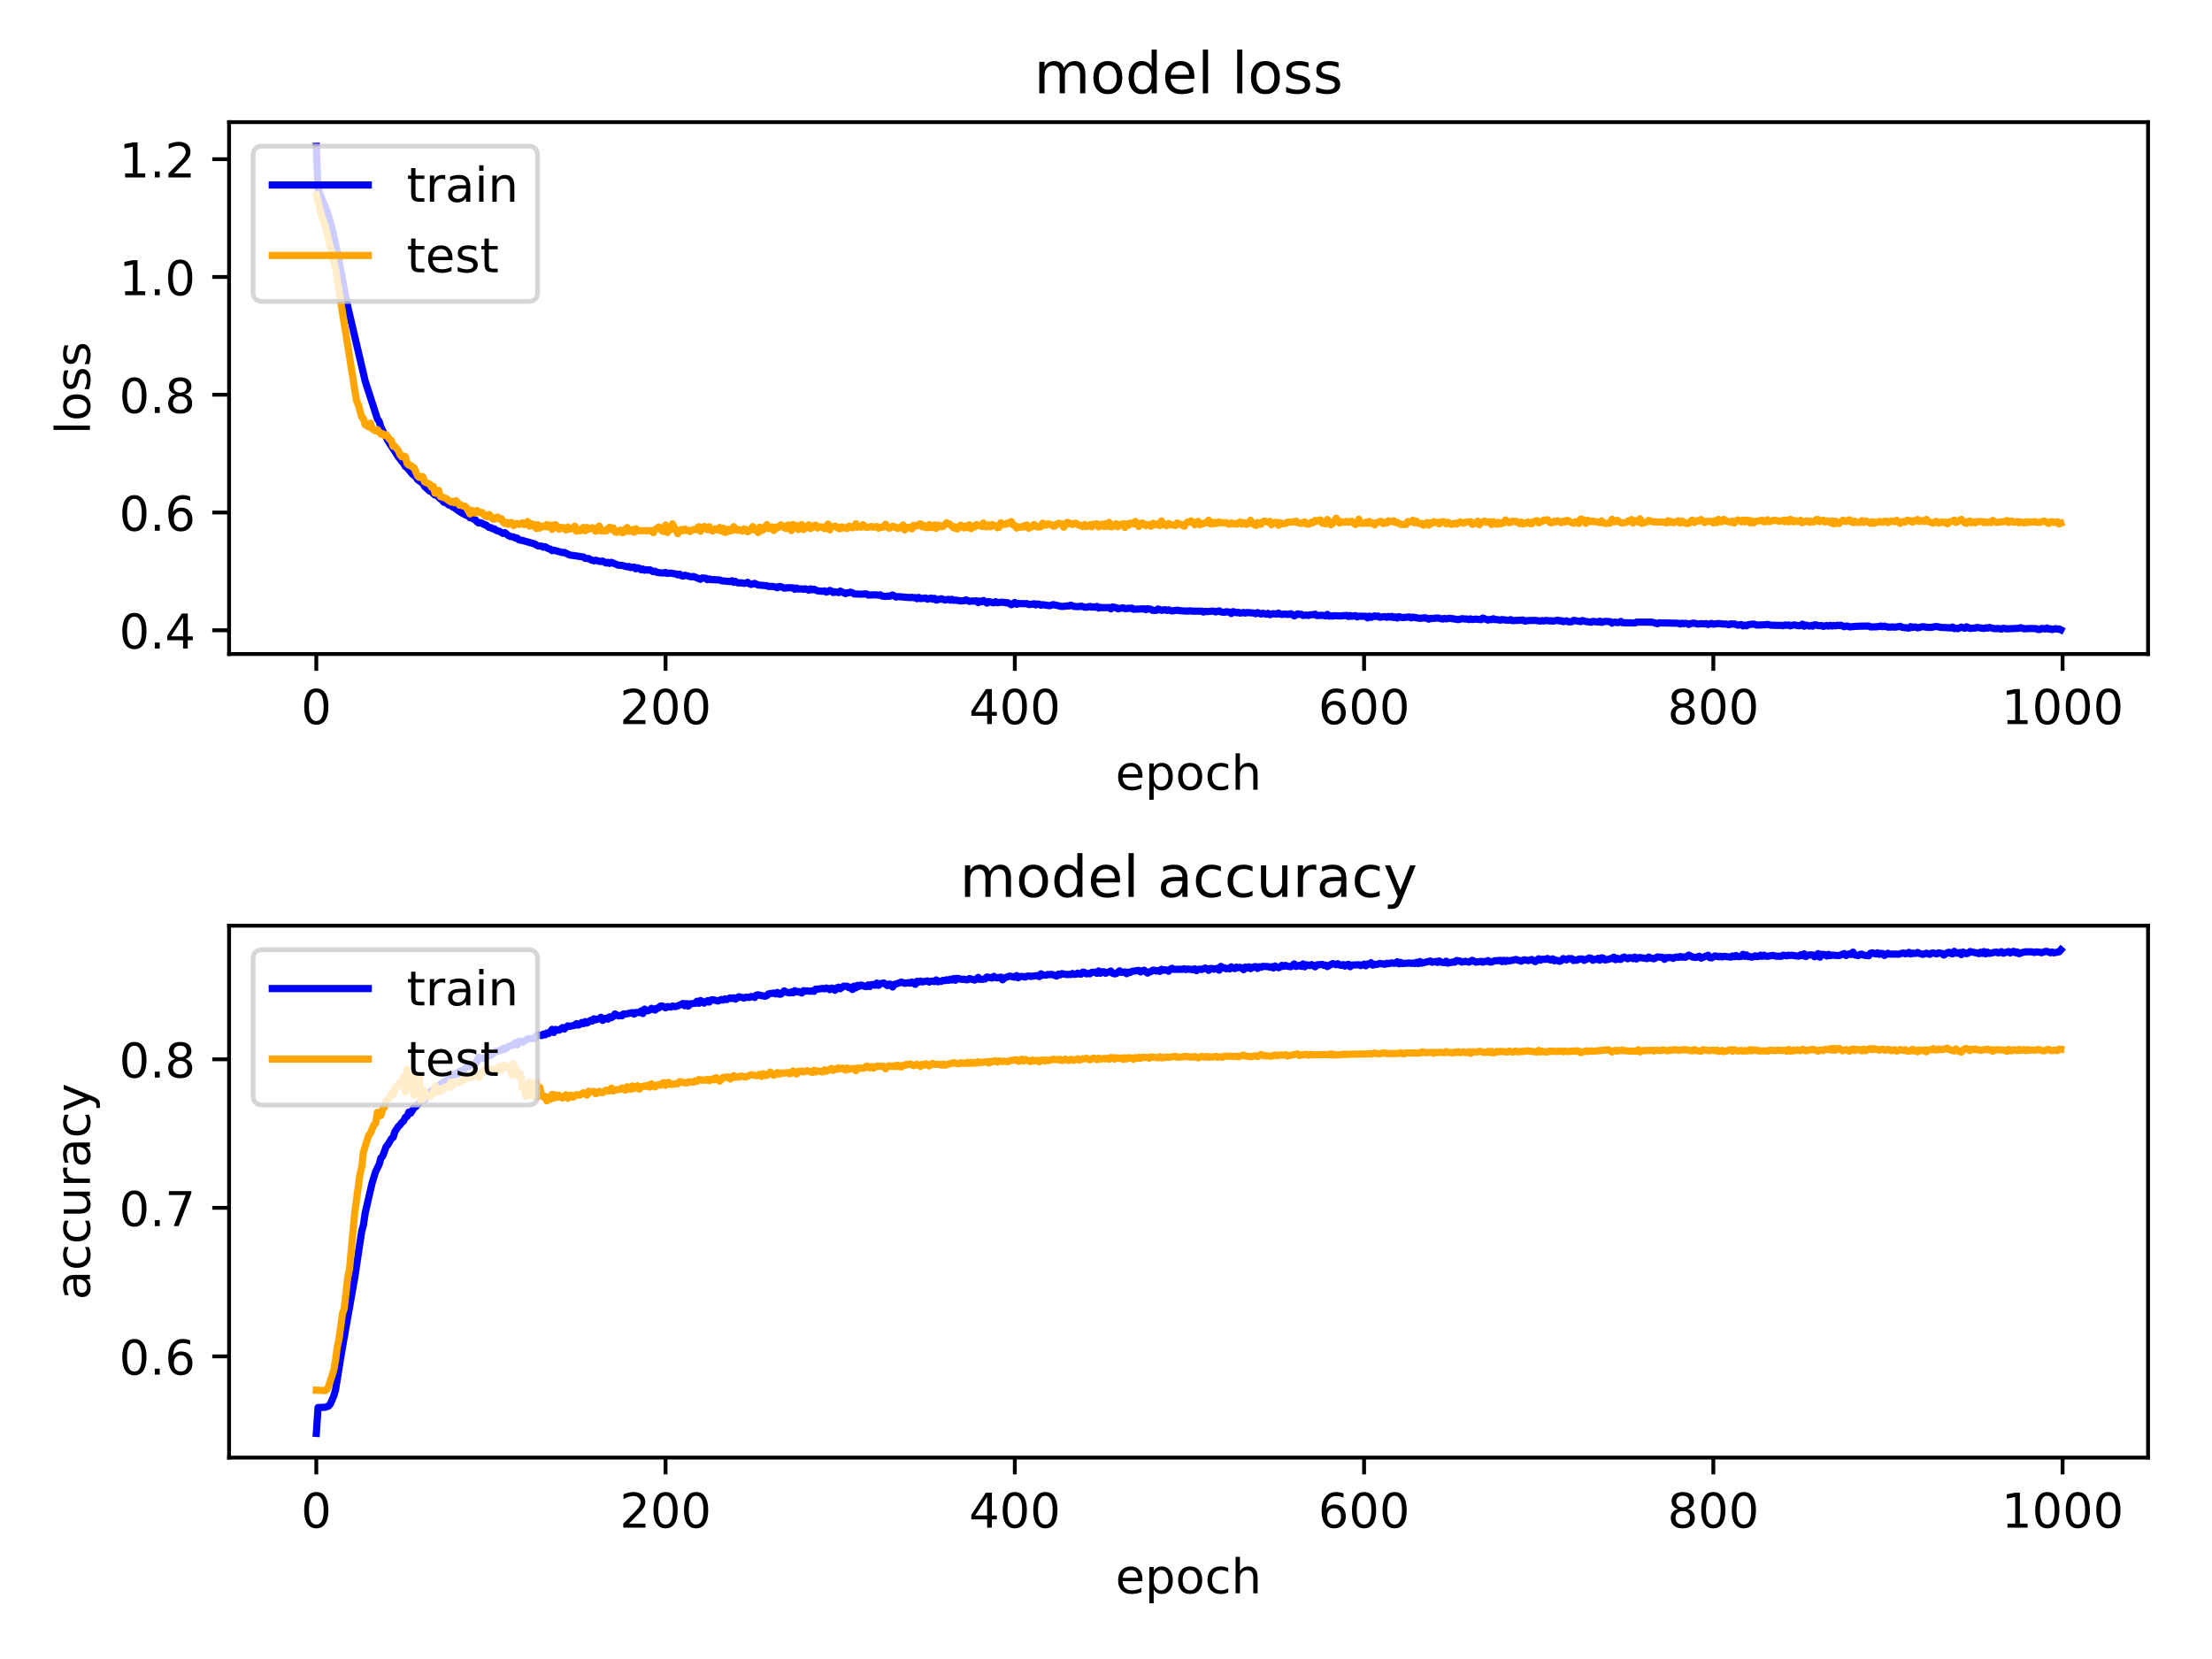 <?xml version="1.0" encoding="utf-8" standalone="no"?>
<!DOCTYPE svg PUBLIC "-//W3C//DTD SVG 1.1//EN"
  "http://www.w3.org/Graphics/SVG/1.1/DTD/svg11.dtd">
<!-- Created with matplotlib (https://matplotlib.org/) -->
<svg height="345.6pt" version="1.1" viewBox="0 0 460.8 345.6" width="460.8pt" xmlns="http://www.w3.org/2000/svg" xmlns:xlink="http://www.w3.org/1999/xlink">
 <defs>
  <style type="text/css">
*{stroke-linecap:butt;stroke-linejoin:round;}
  </style>
 </defs>
 <g id="figure_1">
  <g id="patch_1">
   <path d="M 0 345.6 
L 460.8 345.6 
L 460.8 0 
L 0 0 
z
" style="fill:#ffffff;"/>
  </g>
  <g id="axes_1">
   <g id="patch_2">
    <path d="M 47.72 136.24 
L 447.48 136.24 
L 447.48 25.44 
L 47.72 25.44 
z
" style="fill:#ffffff;"/>
   </g>
   <g id="matplotlib.axis_1">
    <g id="xtick_1">
     <g id="line2d_1">
      <defs>
       <path d="M 0 0 
L 0 3.5 
" id="m7eba6a6bc0" style="stroke:#000000;stroke-width:0.8;"/>
      </defs>
      <g>
       <use style="stroke:#000000;stroke-width:0.8;" x="65.891" xlink:href="#m7eba6a6bc0" y="136.24"/>
      </g>
     </g>
     <g id="text_1">
      <!-- 0 -->
      <defs>
       <path d="M 31.781 66.406 
Q 24.172 66.406 20.328 58.906 
Q 16.5 51.422 16.5 36.375 
Q 16.5 21.391 20.328 13.891 
Q 24.172 6.391 31.781 6.391 
Q 39.453 6.391 43.281 13.891 
Q 47.125 21.391 47.125 36.375 
Q 47.125 51.422 43.281 58.906 
Q 39.453 66.406 31.781 66.406 
z
M 31.781 74.219 
Q 44.047 74.219 50.516 64.516 
Q 56.984 54.828 56.984 36.375 
Q 56.984 17.969 50.516 8.266 
Q 44.047 -1.422 31.781 -1.422 
Q 19.531 -1.422 13.062 8.266 
Q 6.594 17.969 6.594 36.375 
Q 6.594 54.828 13.062 64.516 
Q 19.531 74.219 31.781 74.219 
z
" id="DejaVuSans-48"/>
      </defs>
      <g transform="translate(62.71 150.838)scale(0.1 -0.1)">
       <use xlink:href="#DejaVuSans-48"/>
      </g>
     </g>
    </g>
    <g id="xtick_2">
     <g id="line2d_2">
      <g>
       <use style="stroke:#000000;stroke-width:0.8;" x="138.647" xlink:href="#m7eba6a6bc0" y="136.24"/>
      </g>
     </g>
     <g id="text_2">
      <!-- 200 -->
      <defs>
       <path d="M 19.188 8.297 
L 53.609 8.297 
L 53.609 0 
L 7.328 0 
L 7.328 8.297 
Q 12.938 14.109 22.625 23.891 
Q 32.328 33.688 34.812 36.531 
Q 39.547 41.844 41.422 45.531 
Q 43.312 49.219 43.312 52.781 
Q 43.312 58.594 39.234 62.25 
Q 35.156 65.922 28.609 65.922 
Q 23.969 65.922 18.812 64.312 
Q 13.672 62.703 7.812 59.422 
L 7.812 69.391 
Q 13.766 71.781 18.938 73 
Q 24.125 74.219 28.422 74.219 
Q 39.75 74.219 46.484 68.547 
Q 53.219 62.891 53.219 53.422 
Q 53.219 48.922 51.531 44.891 
Q 49.859 40.875 45.406 35.406 
Q 44.188 33.984 37.641 27.219 
Q 31.109 20.453 19.188 8.297 
z
" id="DejaVuSans-50"/>
      </defs>
      <g transform="translate(129.104 150.838)scale(0.1 -0.1)">
       <use xlink:href="#DejaVuSans-50"/>
       <use x="63.623" xlink:href="#DejaVuSans-48"/>
       <use x="127.246" xlink:href="#DejaVuSans-48"/>
      </g>
     </g>
    </g>
    <g id="xtick_3">
     <g id="line2d_3">
      <g>
       <use style="stroke:#000000;stroke-width:0.8;" x="211.404" xlink:href="#m7eba6a6bc0" y="136.24"/>
      </g>
     </g>
     <g id="text_3">
      <!-- 400 -->
      <defs>
       <path d="M 37.797 64.312 
L 12.891 25.391 
L 37.797 25.391 
z
M 35.203 72.906 
L 47.609 72.906 
L 47.609 25.391 
L 58.016 25.391 
L 58.016 17.188 
L 47.609 17.188 
L 47.609 0 
L 37.797 0 
L 37.797 17.188 
L 4.891 17.188 
L 4.891 26.703 
z
" id="DejaVuSans-52"/>
      </defs>
      <g transform="translate(201.86 150.838)scale(0.1 -0.1)">
       <use xlink:href="#DejaVuSans-52"/>
       <use x="63.623" xlink:href="#DejaVuSans-48"/>
       <use x="127.246" xlink:href="#DejaVuSans-48"/>
      </g>
     </g>
    </g>
    <g id="xtick_4">
     <g id="line2d_4">
      <g>
       <use style="stroke:#000000;stroke-width:0.8;" x="284.16" xlink:href="#m7eba6a6bc0" y="136.24"/>
      </g>
     </g>
     <g id="text_4">
      <!-- 600 -->
      <defs>
       <path d="M 33.016 40.375 
Q 26.375 40.375 22.484 35.828 
Q 18.609 31.297 18.609 23.391 
Q 18.609 15.531 22.484 10.953 
Q 26.375 6.391 33.016 6.391 
Q 39.656 6.391 43.531 10.953 
Q 47.406 15.531 47.406 23.391 
Q 47.406 31.297 43.531 35.828 
Q 39.656 40.375 33.016 40.375 
z
M 52.594 71.297 
L 52.594 62.312 
Q 48.875 64.062 45.094 64.984 
Q 41.312 65.922 37.594 65.922 
Q 27.828 65.922 22.672 59.328 
Q 17.531 52.734 16.797 39.406 
Q 19.672 43.656 24.016 45.922 
Q 28.375 48.188 33.594 48.188 
Q 44.578 48.188 50.953 41.516 
Q 57.328 34.859 57.328 23.391 
Q 57.328 12.156 50.688 5.359 
Q 44.047 -1.422 33.016 -1.422 
Q 20.359 -1.422 13.672 8.266 
Q 6.984 17.969 6.984 36.375 
Q 6.984 53.656 15.188 63.938 
Q 23.391 74.219 37.203 74.219 
Q 40.922 74.219 44.703 73.484 
Q 48.484 72.75 52.594 71.297 
z
" id="DejaVuSans-54"/>
      </defs>
      <g transform="translate(274.616 150.838)scale(0.1 -0.1)">
       <use xlink:href="#DejaVuSans-54"/>
       <use x="63.623" xlink:href="#DejaVuSans-48"/>
       <use x="127.246" xlink:href="#DejaVuSans-48"/>
      </g>
     </g>
    </g>
    <g id="xtick_5">
     <g id="line2d_5">
      <g>
       <use style="stroke:#000000;stroke-width:0.8;" x="356.916" xlink:href="#m7eba6a6bc0" y="136.24"/>
      </g>
     </g>
     <g id="text_5">
      <!-- 800 -->
      <defs>
       <path d="M 31.781 34.625 
Q 24.75 34.625 20.719 30.859 
Q 16.703 27.094 16.703 20.516 
Q 16.703 13.922 20.719 10.156 
Q 24.75 6.391 31.781 6.391 
Q 38.812 6.391 42.859 10.172 
Q 46.922 13.969 46.922 20.516 
Q 46.922 27.094 42.891 30.859 
Q 38.875 34.625 31.781 34.625 
z
M 21.922 38.812 
Q 15.578 40.375 12.031 44.719 
Q 8.5 49.078 8.5 55.328 
Q 8.5 64.062 14.719 69.141 
Q 20.953 74.219 31.781 74.219 
Q 42.672 74.219 48.875 69.141 
Q 55.078 64.062 55.078 55.328 
Q 55.078 49.078 51.531 44.719 
Q 48 40.375 41.703 38.812 
Q 48.828 37.156 52.797 32.312 
Q 56.781 27.484 56.781 20.516 
Q 56.781 9.906 50.312 4.234 
Q 43.844 -1.422 31.781 -1.422 
Q 19.734 -1.422 13.25 4.234 
Q 6.781 9.906 6.781 20.516 
Q 6.781 27.484 10.781 32.312 
Q 14.797 37.156 21.922 38.812 
z
M 18.312 54.391 
Q 18.312 48.734 21.844 45.562 
Q 25.391 42.391 31.781 42.391 
Q 38.141 42.391 41.719 45.562 
Q 45.312 48.734 45.312 54.391 
Q 45.312 60.062 41.719 63.234 
Q 38.141 66.406 31.781 66.406 
Q 25.391 66.406 21.844 63.234 
Q 18.312 60.062 18.312 54.391 
z
" id="DejaVuSans-56"/>
      </defs>
      <g transform="translate(347.373 150.838)scale(0.1 -0.1)">
       <use xlink:href="#DejaVuSans-56"/>
       <use x="63.623" xlink:href="#DejaVuSans-48"/>
       <use x="127.246" xlink:href="#DejaVuSans-48"/>
      </g>
     </g>
    </g>
    <g id="xtick_6">
     <g id="line2d_6">
      <g>
       <use style="stroke:#000000;stroke-width:0.8;" x="429.673" xlink:href="#m7eba6a6bc0" y="136.24"/>
      </g>
     </g>
     <g id="text_6">
      <!-- 1000 -->
      <defs>
       <path d="M 12.406 8.297 
L 28.516 8.297 
L 28.516 63.922 
L 10.984 60.406 
L 10.984 69.391 
L 28.422 72.906 
L 38.281 72.906 
L 38.281 8.297 
L 54.391 8.297 
L 54.391 0 
L 12.406 0 
z
" id="DejaVuSans-49"/>
      </defs>
      <g transform="translate(416.948 150.838)scale(0.1 -0.1)">
       <use xlink:href="#DejaVuSans-49"/>
       <use x="63.623" xlink:href="#DejaVuSans-48"/>
       <use x="127.246" xlink:href="#DejaVuSans-48"/>
       <use x="190.869" xlink:href="#DejaVuSans-48"/>
      </g>
     </g>
    </g>
    <g id="text_7">
     <!-- epoch -->
     <defs>
      <path d="M 56.203 29.594 
L 56.203 25.203 
L 14.891 25.203 
Q 15.484 15.922 20.484 11.062 
Q 25.484 6.203 34.422 6.203 
Q 39.594 6.203 44.453 7.469 
Q 49.312 8.734 54.109 11.281 
L 54.109 2.781 
Q 49.266 0.734 44.188 -0.344 
Q 39.109 -1.422 33.891 -1.422 
Q 20.797 -1.422 13.156 6.188 
Q 5.516 13.812 5.516 26.812 
Q 5.516 40.234 12.766 48.109 
Q 20.016 56 32.328 56 
Q 43.359 56 49.781 48.891 
Q 56.203 41.797 56.203 29.594 
z
M 47.219 32.234 
Q 47.125 39.594 43.094 43.984 
Q 39.062 48.391 32.422 48.391 
Q 24.906 48.391 20.391 44.141 
Q 15.875 39.891 15.188 32.172 
z
" id="DejaVuSans-101"/>
      <path d="M 18.109 8.203 
L 18.109 -20.797 
L 9.078 -20.797 
L 9.078 54.688 
L 18.109 54.688 
L 18.109 46.391 
Q 20.953 51.266 25.266 53.625 
Q 29.594 56 35.594 56 
Q 45.562 56 51.781 48.094 
Q 58.016 40.188 58.016 27.297 
Q 58.016 14.406 51.781 6.484 
Q 45.562 -1.422 35.594 -1.422 
Q 29.594 -1.422 25.266 0.953 
Q 20.953 3.328 18.109 8.203 
z
M 48.688 27.297 
Q 48.688 37.203 44.609 42.844 
Q 40.531 48.484 33.406 48.484 
Q 26.266 48.484 22.188 42.844 
Q 18.109 37.203 18.109 27.297 
Q 18.109 17.391 22.188 11.75 
Q 26.266 6.109 33.406 6.109 
Q 40.531 6.109 44.609 11.75 
Q 48.688 17.391 48.688 27.297 
z
" id="DejaVuSans-112"/>
      <path d="M 30.609 48.391 
Q 23.391 48.391 19.188 42.75 
Q 14.984 37.109 14.984 27.297 
Q 14.984 17.484 19.156 11.844 
Q 23.344 6.203 30.609 6.203 
Q 37.797 6.203 41.984 11.859 
Q 46.188 17.531 46.188 27.297 
Q 46.188 37.016 41.984 42.703 
Q 37.797 48.391 30.609 48.391 
z
M 30.609 56 
Q 42.328 56 49.016 48.375 
Q 55.719 40.766 55.719 27.297 
Q 55.719 13.875 49.016 6.219 
Q 42.328 -1.422 30.609 -1.422 
Q 18.844 -1.422 12.172 6.219 
Q 5.516 13.875 5.516 27.297 
Q 5.516 40.766 12.172 48.375 
Q 18.844 56 30.609 56 
z
" id="DejaVuSans-111"/>
      <path d="M 48.781 52.594 
L 48.781 44.188 
Q 44.969 46.297 41.141 47.344 
Q 37.312 48.391 33.406 48.391 
Q 24.656 48.391 19.812 42.844 
Q 14.984 37.312 14.984 27.297 
Q 14.984 17.281 19.812 11.734 
Q 24.656 6.203 33.406 6.203 
Q 37.312 6.203 41.141 7.25 
Q 44.969 8.297 48.781 10.406 
L 48.781 2.094 
Q 45.016 0.344 40.984 -0.531 
Q 36.969 -1.422 32.422 -1.422 
Q 20.062 -1.422 12.781 6.344 
Q 5.516 14.109 5.516 27.297 
Q 5.516 40.672 12.859 48.328 
Q 20.219 56 33.016 56 
Q 37.156 56 41.109 55.141 
Q 45.062 54.297 48.781 52.594 
z
" id="DejaVuSans-99"/>
      <path d="M 54.891 33.016 
L 54.891 0 
L 45.906 0 
L 45.906 32.719 
Q 45.906 40.484 42.875 44.328 
Q 39.844 48.188 33.797 48.188 
Q 26.516 48.188 22.312 43.547 
Q 18.109 38.922 18.109 30.906 
L 18.109 0 
L 9.078 0 
L 9.078 75.984 
L 18.109 75.984 
L 18.109 46.188 
Q 21.344 51.125 25.703 53.562 
Q 30.078 56 35.797 56 
Q 45.219 56 50.047 50.172 
Q 54.891 44.344 54.891 33.016 
z
" id="DejaVuSans-104"/>
     </defs>
     <g transform="translate(232.372 164.517)scale(0.1 -0.1)">
      <use xlink:href="#DejaVuSans-101"/>
      <use x="61.523" xlink:href="#DejaVuSans-112"/>
      <use x="125" xlink:href="#DejaVuSans-111"/>
      <use x="186.182" xlink:href="#DejaVuSans-99"/>
      <use x="241.162" xlink:href="#DejaVuSans-104"/>
     </g>
    </g>
   </g>
   <g id="matplotlib.axis_2">
    <g id="ytick_1">
     <g id="line2d_7">
      <defs>
       <path d="M 0 0 
L -3.5 0 
" id="m6b61ae456f" style="stroke:#000000;stroke-width:0.8;"/>
      </defs>
      <g>
       <use style="stroke:#000000;stroke-width:0.8;" x="47.72" xlink:href="#m6b61ae456f" y="131.297"/>
      </g>
     </g>
     <g id="text_8">
      <!-- 0.4 -->
      <defs>
       <path d="M 10.688 12.406 
L 21 12.406 
L 21 0 
L 10.688 0 
z
" id="DejaVuSans-46"/>
      </defs>
      <g transform="translate(24.817 135.096)scale(0.1 -0.1)">
       <use xlink:href="#DejaVuSans-48"/>
       <use x="63.623" xlink:href="#DejaVuSans-46"/>
       <use x="95.41" xlink:href="#DejaVuSans-52"/>
      </g>
     </g>
    </g>
    <g id="ytick_2">
     <g id="line2d_8">
      <g>
       <use style="stroke:#000000;stroke-width:0.8;" x="47.72" xlink:href="#m6b61ae456f" y="106.763"/>
      </g>
     </g>
     <g id="text_9">
      <!-- 0.6 -->
      <g transform="translate(24.817 110.562)scale(0.1 -0.1)">
       <use xlink:href="#DejaVuSans-48"/>
       <use x="63.623" xlink:href="#DejaVuSans-46"/>
       <use x="95.41" xlink:href="#DejaVuSans-54"/>
      </g>
     </g>
    </g>
    <g id="ytick_3">
     <g id="line2d_9">
      <g>
       <use style="stroke:#000000;stroke-width:0.8;" x="47.72" xlink:href="#m6b61ae456f" y="82.228"/>
      </g>
     </g>
     <g id="text_10">
      <!-- 0.8 -->
      <g transform="translate(24.817 86.027)scale(0.1 -0.1)">
       <use xlink:href="#DejaVuSans-48"/>
       <use x="63.623" xlink:href="#DejaVuSans-46"/>
       <use x="95.41" xlink:href="#DejaVuSans-56"/>
      </g>
     </g>
    </g>
    <g id="ytick_4">
     <g id="line2d_10">
      <g>
       <use style="stroke:#000000;stroke-width:0.8;" x="47.72" xlink:href="#m6b61ae456f" y="57.694"/>
      </g>
     </g>
     <g id="text_11">
      <!-- 1.0 -->
      <g transform="translate(24.817 61.493)scale(0.1 -0.1)">
       <use xlink:href="#DejaVuSans-49"/>
       <use x="63.623" xlink:href="#DejaVuSans-46"/>
       <use x="95.41" xlink:href="#DejaVuSans-48"/>
      </g>
     </g>
    </g>
    <g id="ytick_5">
     <g id="line2d_11">
      <g>
       <use style="stroke:#000000;stroke-width:0.8;" x="47.72" xlink:href="#m6b61ae456f" y="33.159"/>
      </g>
     </g>
     <g id="text_12">
      <!-- 1.2 -->
      <g transform="translate(24.817 36.959)scale(0.1 -0.1)">
       <use xlink:href="#DejaVuSans-49"/>
       <use x="63.623" xlink:href="#DejaVuSans-46"/>
       <use x="95.41" xlink:href="#DejaVuSans-50"/>
      </g>
     </g>
    </g>
    <g id="text_13">
     <!-- loss -->
     <defs>
      <path d="M 9.422 75.984 
L 18.406 75.984 
L 18.406 0 
L 9.422 0 
z
" id="DejaVuSans-108"/>
      <path d="M 44.281 53.078 
L 44.281 44.578 
Q 40.484 46.531 36.375 47.5 
Q 32.281 48.484 27.875 48.484 
Q 21.188 48.484 17.844 46.438 
Q 14.5 44.391 14.5 40.281 
Q 14.5 37.156 16.891 35.375 
Q 19.281 33.594 26.516 31.984 
L 29.594 31.297 
Q 39.156 29.25 43.188 25.516 
Q 47.219 21.781 47.219 15.094 
Q 47.219 7.469 41.188 3.016 
Q 35.156 -1.422 24.609 -1.422 
Q 20.219 -1.422 15.453 -0.562 
Q 10.688 0.297 5.422 2 
L 5.422 11.281 
Q 10.406 8.688 15.234 7.391 
Q 20.062 6.109 24.812 6.109 
Q 31.156 6.109 34.562 8.281 
Q 37.984 10.453 37.984 14.406 
Q 37.984 18.062 35.516 20.016 
Q 33.062 21.969 24.703 23.781 
L 21.578 24.516 
Q 13.234 26.266 9.516 29.906 
Q 5.812 33.547 5.812 39.891 
Q 5.812 47.609 11.281 51.797 
Q 16.75 56 26.812 56 
Q 31.781 56 36.172 55.266 
Q 40.578 54.547 44.281 53.078 
z
" id="DejaVuSans-115"/>
     </defs>
     <g transform="translate(18.737 90.498)rotate(-90)scale(0.1 -0.1)">
      <use xlink:href="#DejaVuSans-108"/>
      <use x="27.783" xlink:href="#DejaVuSans-111"/>
      <use x="88.965" xlink:href="#DejaVuSans-115"/>
      <use x="141.064" xlink:href="#DejaVuSans-115"/>
     </g>
    </g>
   </g>
   <g id="line2d_12">
    <path clip-path="url(#p46a8a833ac)" d="M 65.891 30.476 
L 66.255 39.329 
L 68.074 43.947 
L 68.801 46.121 
L 70.256 52.39 
L 71.348 58.28 
L 72.439 63.872 
L 76.077 79.397 
L 78.623 87.285 
L 78.987 87.772 
L 79.351 89.012 
L 80.806 91.815 
L 82.989 95.167 
L 83.716 96.111 
L 84.08 96.532 
L 84.444 97.178 
L 84.808 97.419 
L 85.899 98.749 
L 86.626 99.355 
L 86.99 99.911 
L 88.082 100.681 
L 88.445 101.321 
L 89.537 102.314 
L 89.901 102.351 
L 90.264 102.849 
L 90.628 103.13 
L 90.992 103.169 
L 91.719 103.913 
L 92.083 104.162 
L 92.447 104.621 
L 92.811 104.673 
L 93.538 105.208 
L 93.902 105.227 
L 94.266 105.606 
L 94.63 105.761 
L 95.721 106.549 
L 96.449 106.993 
L 97.176 107.359 
L 97.54 107.455 
L 97.904 107.859 
L 98.268 107.817 
L 98.631 108.138 
L 98.995 108.263 
L 99.359 108.704 
L 99.723 108.944 
L 100.086 108.892 
L 100.45 109.014 
L 100.814 109.27 
L 101.178 109.333 
L 101.905 109.9 
L 102.269 109.916 
L 102.633 110.157 
L 102.997 110.178 
L 103.36 110.499 
L 104.088 110.711 
L 104.816 111.136 
L 105.179 110.969 
L 105.907 111.568 
L 106.271 111.75 
L 106.998 111.863 
L 107.362 112.075 
L 107.726 112.085 
L 108.09 112.452 
L 108.817 112.583 
L 111.364 113.307 
L 112.091 113.733 
L 112.819 113.765 
L 113.183 114 
L 113.546 113.889 
L 114.274 114.318 
L 114.638 114.391 
L 115.001 114.707 
L 115.365 114.617 
L 117.184 115.117 
L 117.548 115.076 
L 118.639 115.606 
L 121.55 116.032 
L 121.913 116.324 
L 122.641 116.352 
L 123.005 116.576 
L 123.732 116.834 
L 124.096 116.706 
L 124.824 116.923 
L 125.187 116.98 
L 125.551 116.882 
L 126.279 117.296 
L 126.642 117.142 
L 127.006 117.366 
L 127.37 117.142 
L 128.825 117.752 
L 129.553 117.775 
L 130.644 118.072 
L 131.008 118.002 
L 131.372 118.232 
L 132.099 118.139 
L 132.463 118.496 
L 132.827 118.294 
L 133.191 118.383 
L 133.554 118.696 
L 133.918 118.54 
L 134.282 118.786 
L 134.646 118.692 
L 135.009 118.777 
L 135.373 118.702 
L 136.101 119.09 
L 136.465 118.998 
L 136.828 119.234 
L 137.556 119.331 
L 138.284 119.372 
L 138.647 119.258 
L 139.011 119.453 
L 139.739 119.381 
L 140.83 119.589 
L 141.194 119.751 
L 141.558 119.604 
L 141.921 119.903 
L 142.285 120.018 
L 142.649 119.831 
L 143.74 120.107 
L 144.104 120.172 
L 144.468 120.091 
L 145.923 120.678 
L 146.287 120.401 
L 147.014 120.46 
L 147.378 120.763 
L 147.742 120.603 
L 148.106 120.741 
L 149.925 120.81 
L 150.288 120.983 
L 152.107 121.148 
L 152.471 120.974 
L 152.835 121.307 
L 153.199 121.112 
L 153.562 121.365 
L 153.926 121.462 
L 154.29 121.397 
L 155.017 121.52 
L 155.381 121.476 
L 155.745 121.301 
L 156.109 121.606 
L 156.473 121.749 
L 157.2 121.529 
L 157.928 121.865 
L 159.747 122.017 
L 160.11 122.176 
L 160.838 122.151 
L 161.566 122.286 
L 161.929 122.441 
L 162.293 122.171 
L 162.657 122.205 
L 163.384 122.522 
L 164.112 122.43 
L 165.203 122.451 
L 165.567 122.756 
L 165.931 122.503 
L 166.295 122.694 
L 167.022 122.679 
L 167.386 122.766 
L 167.75 122.652 
L 168.477 122.952 
L 168.841 122.669 
L 169.205 122.859 
L 169.569 122.745 
L 170.296 123.088 
L 171.388 123.176 
L 171.751 123.086 
L 172.115 123.335 
L 172.479 123.236 
L 172.843 122.99 
L 173.207 123.142 
L 173.57 123.438 
L 173.934 123.271 
L 174.662 123.452 
L 175.025 123.136 
L 176.117 123.654 
L 176.481 123.484 
L 176.844 123.491 
L 177.208 123.363 
L 177.572 123.48 
L 177.936 123.722 
L 179.391 123.784 
L 180.482 123.715 
L 180.846 123.96 
L 182.301 123.915 
L 183.029 123.98 
L 183.392 123.914 
L 183.756 124.168 
L 184.484 124.248 
L 184.848 124.174 
L 185.211 124.227 
L 185.939 123.944 
L 186.667 124.379 
L 187.03 124.27 
L 188.485 124.402 
L 189.577 124.493 
L 189.941 124.423 
L 190.304 124.517 
L 190.668 124.496 
L 191.032 124.716 
L 191.396 124.445 
L 191.759 124.697 
L 192.851 124.588 
L 193.215 124.825 
L 193.942 124.587 
L 194.306 124.821 
L 194.67 124.64 
L 195.034 125.008 
L 196.125 124.726 
L 196.852 124.996 
L 197.58 124.849 
L 197.944 125.026 
L 198.308 124.851 
L 198.671 125.062 
L 199.035 124.999 
L 200.126 125.185 
L 200.854 125.126 
L 201.218 124.958 
L 201.945 125.285 
L 202.673 125.18 
L 203.037 125.228 
L 203.4 125.153 
L 203.764 125.533 
L 204.128 125.221 
L 204.492 125.359 
L 204.856 125.097 
L 205.219 125.303 
L 205.583 125.639 
L 205.947 125.307 
L 206.675 125.521 
L 207.038 125.569 
L 207.402 125.332 
L 207.766 125.555 
L 208.493 125.47 
L 208.857 125.44 
L 209.585 125.569 
L 209.949 125.557 
L 210.676 125.98 
L 211.04 125.812 
L 211.404 125.506 
L 211.767 125.876 
L 212.131 125.727 
L 213.223 125.762 
L 213.95 125.747 
L 214.314 125.935 
L 215.042 125.868 
L 215.405 125.763 
L 215.769 126.01 
L 216.133 125.838 
L 216.497 125.868 
L 216.86 126.083 
L 217.224 125.966 
L 218.679 126.177 
L 219.407 125.95 
L 221.226 126.351 
L 222.317 126.22 
L 222.681 126.234 
L 223.045 126.064 
L 223.772 126.326 
L 224.5 126.387 
L 225.227 126.273 
L 225.955 126.489 
L 226.319 126.512 
L 227.046 126.323 
L 227.41 126.489 
L 227.774 126.404 
L 228.138 126.495 
L 228.501 126.332 
L 228.865 126.672 
L 229.229 126.511 
L 229.593 126.596 
L 231.048 126.551 
L 231.412 126.84 
L 231.775 126.441 
L 232.503 126.582 
L 232.867 126.823 
L 233.958 126.623 
L 234.322 126.77 
L 234.686 126.793 
L 235.05 126.688 
L 235.413 126.735 
L 235.777 126.664 
L 236.141 126.926 
L 238.324 126.829 
L 238.687 127.017 
L 239.051 126.803 
L 239.779 126.928 
L 240.142 127.163 
L 240.87 127.145 
L 241.234 126.854 
L 241.961 127.145 
L 242.689 127.007 
L 243.053 127.167 
L 243.417 127.054 
L 244.144 127.272 
L 245.235 127.11 
L 245.963 127.239 
L 247.418 127.315 
L 247.782 127.238 
L 248.509 127.322 
L 250.328 127.313 
L 250.692 127.509 
L 251.056 127.346 
L 251.42 127.408 
L 252.511 127.308 
L 252.875 127.318 
L 253.239 127.481 
L 253.966 127.247 
L 254.33 127.475 
L 255.058 127.57 
L 255.421 127.434 
L 256.149 127.52 
L 256.513 127.811 
L 256.876 127.414 
L 257.604 127.644 
L 257.968 127.554 
L 258.332 127.722 
L 259.059 127.598 
L 259.423 127.708 
L 259.787 127.601 
L 260.514 127.656 
L 261.242 127.712 
L 261.606 127.855 
L 261.969 127.612 
L 262.697 127.912 
L 263.061 127.749 
L 263.788 127.959 
L 264.152 127.771 
L 264.516 128.043 
L 265.243 127.834 
L 265.971 127.939 
L 266.335 127.713 
L 266.699 127.935 
L 267.062 128.009 
L 267.426 127.921 
L 268.517 128.001 
L 268.881 127.843 
L 269.245 128.012 
L 269.609 128.31 
L 270.336 127.877 
L 270.7 127.993 
L 271.064 127.968 
L 271.428 128.201 
L 272.155 128.124 
L 272.519 128.224 
L 272.883 128.079 
L 273.61 128.041 
L 273.974 127.949 
L 274.338 128.239 
L 275.429 128.168 
L 276.157 128.306 
L 276.521 127.989 
L 276.884 128.352 
L 277.248 128.285 
L 277.612 128.347 
L 277.976 128.254 
L 279.067 128.32 
L 280.522 128.203 
L 280.886 128.421 
L 281.25 128.222 
L 281.614 128.392 
L 282.341 128.239 
L 282.705 128.512 
L 283.069 128.363 
L 284.524 128.386 
L 284.888 128.716 
L 285.251 128.353 
L 285.615 128.611 
L 286.343 128.299 
L 286.707 128.423 
L 287.07 128.338 
L 287.434 128.594 
L 288.162 128.489 
L 288.525 128.454 
L 288.889 128.599 
L 289.253 128.426 
L 289.617 128.557 
L 289.981 128.402 
L 290.344 128.645 
L 290.708 128.516 
L 291.072 128.748 
L 291.436 128.464 
L 292.163 128.656 
L 293.618 128.516 
L 293.982 128.725 
L 294.346 128.563 
L 295.437 128.761 
L 295.801 128.821 
L 296.892 128.679 
L 297.62 128.986 
L 297.984 128.813 
L 298.348 128.86 
L 299.439 128.721 
L 300.53 128.963 
L 300.894 128.833 
L 301.258 128.928 
L 301.985 128.789 
L 303.804 129.085 
L 304.532 128.878 
L 305.259 128.95 
L 305.623 128.947 
L 305.987 129.071 
L 306.351 128.916 
L 306.715 129.058 
L 307.442 128.975 
L 308.533 129.085 
L 308.897 128.751 
L 309.989 129.175 
L 310.352 129.046 
L 310.716 129.078 
L 311.08 128.894 
L 311.444 129.084 
L 311.808 129.063 
L 312.535 129.194 
L 312.899 129.06 
L 313.626 129.168 
L 314.354 129.216 
L 314.718 129.076 
L 315.082 129.295 
L 317.264 129.166 
L 317.628 129.384 
L 318.356 129.275 
L 319.811 129.229 
L 320.538 129.337 
L 320.902 129.385 
L 321.266 129.284 
L 321.63 129.357 
L 321.993 129.251 
L 322.721 129.342 
L 323.085 129.307 
L 323.449 129.397 
L 324.54 129.201 
L 324.904 129.374 
L 325.267 129.297 
L 325.631 129.506 
L 326.359 129.328 
L 326.723 129.545 
L 327.45 129.501 
L 327.814 129.238 
L 329.269 129.494 
L 329.633 129.263 
L 330.36 129.469 
L 331.452 129.619 
L 331.816 129.447 
L 332.543 129.541 
L 332.907 129.592 
L 333.271 129.399 
L 333.634 129.66 
L 334.362 129.439 
L 335.453 129.505 
L 335.817 129.819 
L 336.181 129.624 
L 336.545 129.601 
L 336.908 129.717 
L 337.272 129.664 
L 337.636 129.448 
L 338 129.716 
L 340.546 129.78 
L 340.91 129.606 
L 344.184 129.608 
L 345.275 129.929 
L 345.639 129.753 
L 349.641 129.837 
L 350.005 129.985 
L 350.368 129.822 
L 350.732 129.926 
L 351.096 129.845 
L 351.46 129.894 
L 351.824 130.081 
L 352.187 129.902 
L 352.915 129.8 
L 353.642 130.007 
L 354.37 129.913 
L 355.098 129.973 
L 355.461 129.914 
L 355.825 130.094 
L 356.553 129.864 
L 356.916 130.021 
L 358.008 129.892 
L 359.099 130.013 
L 359.463 129.978 
L 360.191 130.151 
L 360.554 129.949 
L 360.918 130.023 
L 361.282 129.969 
L 362.009 130.239 
L 362.737 130.09 
L 363.101 130.39 
L 363.465 130.234 
L 363.828 130.363 
L 364.192 130.133 
L 365.283 129.996 
L 366.011 130.225 
L 367.83 130.138 
L 368.194 130.065 
L 368.921 130.242 
L 371.104 130.286 
L 371.468 130.346 
L 371.832 130.201 
L 372.195 130.249 
L 372.559 130.185 
L 372.923 130.378 
L 373.65 130.171 
L 374.742 130.353 
L 375.106 130.315 
L 375.469 130.024 
L 375.833 130.456 
L 376.197 130.216 
L 376.924 130.425 
L 377.288 130.297 
L 377.652 130.437 
L 378.016 130.153 
L 378.38 130.188 
L 378.743 130.344 
L 379.471 130.317 
L 379.835 130.489 
L 380.562 130.292 
L 380.926 130.427 
L 381.29 130.266 
L 381.654 130.411 
L 382.017 130.301 
L 382.381 130.377 
L 382.745 130.243 
L 383.109 130.326 
L 383.473 130.243 
L 384.2 130.555 
L 384.564 130.418 
L 384.928 130.434 
L 385.291 130.591 
L 386.747 130.475 
L 387.838 130.434 
L 389.293 130.416 
L 389.657 130.602 
L 390.748 130.578 
L 391.476 130.509 
L 391.84 130.404 
L 392.203 130.551 
L 392.567 130.438 
L 393.295 130.645 
L 394.386 130.607 
L 394.75 130.657 
L 395.841 130.474 
L 396.205 130.671 
L 397.66 130.858 
L 398.024 130.533 
L 398.388 130.721 
L 398.751 130.612 
L 399.115 130.64 
L 399.479 130.807 
L 400.207 130.61 
L 400.57 130.541 
L 401.662 130.707 
L 402.389 130.684 
L 403.117 130.537 
L 403.481 130.518 
L 404.208 130.681 
L 406.391 130.807 
L 406.755 130.627 
L 407.118 130.952 
L 407.482 130.873 
L 407.846 130.972 
L 408.574 130.632 
L 409.301 130.883 
L 409.665 130.572 
L 410.392 130.918 
L 411.484 130.821 
L 411.848 130.704 
L 413.303 130.921 
L 413.666 130.787 
L 414.03 130.846 
L 414.394 130.702 
L 415.485 130.973 
L 416.213 130.926 
L 416.941 131.043 
L 417.304 130.871 
L 418.032 131.006 
L 420.578 130.878 
L 420.942 130.756 
L 421.67 131.001 
L 422.761 130.926 
L 424.216 130.961 
L 424.58 131.147 
L 424.944 131.138 
L 425.307 130.907 
L 426.035 131.026 
L 426.399 130.818 
L 426.763 131.044 
L 427.126 130.983 
L 427.49 131.158 
L 428.218 130.945 
L 428.582 131.068 
L 428.945 131.02 
L 429.309 131.204 
L 429.309 131.204 
" style="fill:none;stroke:#0000ff;stroke-linecap:square;stroke-width:1.5;"/>
   </g>
   <g id="line2d_13">
    <path clip-path="url(#p46a8a833ac)" d="M 65.891 40.656 
L 66.982 45.013 
L 67.71 46.986 
L 69.893 55.967 
L 74.258 83.406 
L 74.622 84.243 
L 75.349 86.884 
L 75.713 87.211 
L 76.077 88.503 
L 76.804 88.943 
L 77.168 88.135 
L 77.532 89.348 
L 78.259 89.787 
L 78.623 89.499 
L 79.351 90.452 
L 79.715 90.342 
L 80.078 90.725 
L 80.442 90.545 
L 81.17 91.544 
L 81.534 91.791 
L 81.897 92.958 
L 82.261 92.972 
L 82.989 93.89 
L 83.352 94.739 
L 83.716 95.18 
L 84.08 94.996 
L 84.444 95.148 
L 84.808 96.558 
L 85.171 96.907 
L 85.535 96.937 
L 85.899 97.277 
L 86.263 97.45 
L 86.99 99.127 
L 87.354 99.458 
L 87.718 99.293 
L 88.082 99.319 
L 88.445 100.39 
L 89.537 100.874 
L 89.901 101.487 
L 90.264 101.322 
L 90.628 102.729 
L 90.992 102.738 
L 91.356 102.136 
L 91.719 103.407 
L 92.811 103.788 
L 93.902 104.571 
L 94.266 104.443 
L 94.63 104.739 
L 94.993 104.325 
L 95.357 104.704 
L 95.721 105.262 
L 96.085 105.195 
L 96.449 105.42 
L 96.812 105.447 
L 97.176 105.748 
L 97.904 107.062 
L 98.268 106.289 
L 98.631 106.778 
L 98.995 106.88 
L 99.359 106.356 
L 100.086 106.843 
L 100.45 106.765 
L 101.178 107.562 
L 101.542 107.658 
L 101.905 107.171 
L 102.633 108.092 
L 102.997 108.153 
L 103.36 107.842 
L 103.724 107.725 
L 104.088 108.156 
L 104.452 108.075 
L 104.816 108.766 
L 105.179 109.044 
L 105.543 108.815 
L 105.907 109.22 
L 106.271 108.913 
L 106.634 108.871 
L 106.998 109.495 
L 107.726 109.023 
L 108.09 109.233 
L 108.453 109.146 
L 108.817 108.935 
L 109.181 109.284 
L 109.909 108.651 
L 110.272 109.591 
L 110.636 109.081 
L 111 109.55 
L 111.364 109.288 
L 111.727 110.087 
L 112.091 109.339 
L 112.455 110.019 
L 112.819 109.709 
L 113.183 109.605 
L 113.546 109.728 
L 113.91 109.273 
L 114.274 109.781 
L 114.638 109.392 
L 115.001 110.299 
L 115.365 109.373 
L 115.729 109.311 
L 116.093 109.654 
L 116.457 110.241 
L 116.82 109.886 
L 117.184 109.878 
L 117.912 110.408 
L 118.276 109.803 
L 118.639 110.203 
L 119.367 110.09 
L 119.731 109.616 
L 120.094 110.649 
L 120.458 110.391 
L 120.822 110.575 
L 121.186 110.108 
L 121.55 109.882 
L 121.913 110.569 
L 122.277 109.873 
L 122.641 110.248 
L 123.368 109.93 
L 123.732 110.105 
L 124.096 110.682 
L 124.46 109.921 
L 124.824 109.586 
L 125.187 110.606 
L 125.551 110.45 
L 125.915 110.616 
L 126.279 110.601 
L 126.642 110.109 
L 127.006 109.845 
L 127.37 110.318 
L 127.734 109.978 
L 128.098 110.778 
L 128.461 110.898 
L 128.825 110.76 
L 129.189 110.423 
L 129.553 110.949 
L 129.917 110.918 
L 130.28 110.259 
L 130.644 109.905 
L 131.008 110.688 
L 131.372 110.576 
L 131.735 110.331 
L 132.099 110.879 
L 132.463 110.141 
L 132.827 110.548 
L 135.737 110.561 
L 136.101 110.98 
L 136.465 110.305 
L 136.828 110.118 
L 137.192 109.778 
L 137.556 110.012 
L 137.92 110.574 
L 138.284 110.703 
L 138.647 109.376 
L 139.011 110.929 
L 139.375 110.444 
L 139.739 110.319 
L 140.102 109.14 
L 140.466 109.928 
L 140.83 110.369 
L 141.194 111.182 
L 141.558 110.514 
L 141.921 110.314 
L 142.285 110.572 
L 142.649 110.22 
L 143.013 110.497 
L 143.376 110.459 
L 143.74 110.738 
L 144.104 110.431 
L 144.468 110.319 
L 144.832 110.351 
L 145.559 109.731 
L 145.923 110.676 
L 146.287 109.969 
L 146.651 109.676 
L 147.014 109.905 
L 147.378 110.353 
L 147.742 109.725 
L 148.106 110.384 
L 148.469 110.633 
L 148.833 110.217 
L 149.197 110.17 
L 149.561 110.408 
L 149.925 109.881 
L 150.288 110.637 
L 150.652 110.026 
L 151.016 110.929 
L 151.38 110.82 
L 151.743 110.261 
L 152.107 110.57 
L 152.471 110.526 
L 152.835 109.712 
L 153.562 110.478 
L 153.926 110.311 
L 154.654 110.641 
L 155.017 110.198 
L 155.381 110.288 
L 155.745 110.775 
L 156.109 110.571 
L 156.473 110.21 
L 156.836 109.691 
L 157.2 110.414 
L 157.564 110.31 
L 157.928 110.943 
L 158.292 109.819 
L 158.655 110.522 
L 159.019 110.328 
L 159.747 109.292 
L 160.11 110.104 
L 160.474 110.119 
L 160.838 109.773 
L 161.202 110.512 
L 161.566 109.785 
L 161.929 110 
L 162.657 109.352 
L 163.021 109.564 
L 163.384 109.974 
L 163.748 110.096 
L 164.112 109.402 
L 164.476 109.413 
L 164.84 110.525 
L 165.203 109.263 
L 165.567 109.658 
L 165.931 109.492 
L 166.295 110.305 
L 166.659 109.445 
L 167.022 109.291 
L 167.386 110.307 
L 167.75 109.76 
L 168.114 109.921 
L 168.477 109.336 
L 168.841 110.113 
L 169.205 109.697 
L 169.933 109.393 
L 170.296 110.016 
L 170.66 109.743 
L 171.388 109.788 
L 171.751 110.114 
L 172.115 109.805 
L 172.479 109.179 
L 172.843 110.385 
L 173.207 109.772 
L 173.934 109.609 
L 174.298 109.735 
L 174.662 110.075 
L 175.025 110.135 
L 175.389 109.751 
L 175.753 109.983 
L 176.117 109.975 
L 176.481 110.09 
L 176.844 109.598 
L 177.572 109.961 
L 177.936 109.798 
L 178.3 109.111 
L 178.663 109.818 
L 179.027 109.639 
L 179.391 109.825 
L 179.755 109.302 
L 180.482 109.882 
L 181.574 109.699 
L 181.937 109.822 
L 182.665 109.683 
L 183.029 110.033 
L 183.392 109.794 
L 183.756 109.869 
L 184.12 109.701 
L 184.484 109.214 
L 184.848 109.788 
L 185.211 110.038 
L 185.575 109.925 
L 185.939 109.63 
L 186.303 109.704 
L 187.03 110.088 
L 187.394 109.882 
L 187.758 109.942 
L 188.122 109.367 
L 188.485 110.397 
L 188.849 109.984 
L 189.213 109.849 
L 189.577 109.868 
L 189.941 110.171 
L 190.304 109.441 
L 190.668 109.627 
L 191.032 109.508 
L 191.396 109.243 
L 191.759 109.141 
L 192.123 109.735 
L 192.487 109.45 
L 192.851 109.888 
L 193.215 109.922 
L 193.578 109.294 
L 193.942 109.814 
L 194.306 109.916 
L 194.67 109.349 
L 195.034 110.063 
L 195.397 109.386 
L 195.761 109.492 
L 196.125 109.74 
L 196.489 109.665 
L 197.216 108.896 
L 197.944 109.283 
L 198.671 109.972 
L 199.035 109.75 
L 199.399 110.203 
L 200.126 109.392 
L 200.854 109.971 
L 201.218 109.58 
L 201.582 109.913 
L 201.945 109.335 
L 202.309 110.114 
L 202.673 109.618 
L 203.037 109.778 
L 203.4 109.283 
L 203.764 109.479 
L 204.128 109.476 
L 204.492 109.675 
L 204.856 108.962 
L 205.219 109.712 
L 205.583 109.744 
L 205.947 109.341 
L 206.311 109.745 
L 206.675 109.268 
L 207.038 109.5 
L 207.402 109.527 
L 207.766 109.934 
L 208.13 109.83 
L 208.493 108.896 
L 208.857 109.233 
L 209.585 109.213 
L 209.949 108.914 
L 210.312 109.021 
L 210.676 108.655 
L 211.04 109.337 
L 211.404 109.482 
L 211.767 110.009 
L 212.131 109.762 
L 212.495 109.837 
L 212.859 109.696 
L 213.223 109.775 
L 213.586 109.453 
L 213.95 109.387 
L 214.314 110.035 
L 214.678 109.803 
L 215.042 109.715 
L 215.405 109.265 
L 216.133 109.805 
L 216.86 109.724 
L 217.224 108.979 
L 217.588 109.352 
L 217.952 109.403 
L 218.316 109.112 
L 219.043 109.33 
L 219.407 109.623 
L 219.771 109.573 
L 220.134 109.174 
L 220.498 109.013 
L 221.226 109.157 
L 221.59 109.816 
L 221.953 109.437 
L 222.317 108.811 
L 222.681 108.905 
L 223.045 109.177 
L 223.408 109.271 
L 223.772 109.017 
L 224.136 108.996 
L 224.864 109.466 
L 225.227 109.46 
L 225.591 109.716 
L 225.955 109.266 
L 226.319 109.704 
L 227.046 109.328 
L 227.41 109.748 
L 227.774 109.202 
L 228.138 109.264 
L 228.501 109.128 
L 228.865 109.77 
L 229.593 109.201 
L 229.957 109.699 
L 230.32 109.114 
L 230.684 109.655 
L 231.048 108.82 
L 231.412 109.73 
L 231.775 109.714 
L 232.503 109.122 
L 232.867 109.717 
L 233.231 109.276 
L 233.594 109.249 
L 233.958 109.083 
L 234.322 109.875 
L 234.686 109.152 
L 235.05 109.461 
L 235.413 108.972 
L 236.141 109.158 
L 236.505 108.625 
L 236.868 109.272 
L 237.232 109.681 
L 237.596 109.025 
L 237.96 108.961 
L 238.324 109.113 
L 238.687 109.511 
L 239.051 109.323 
L 239.415 109.303 
L 239.779 109.617 
L 240.142 109.01 
L 240.506 109.323 
L 240.87 109.124 
L 241.598 109.495 
L 241.961 108.52 
L 242.325 109.307 
L 242.689 109.289 
L 243.053 109.514 
L 243.417 109.069 
L 243.78 109.265 
L 244.872 109.471 
L 245.235 108.936 
L 245.599 109.208 
L 245.963 109.21 
L 246.691 109.648 
L 247.054 109.063 
L 247.418 108.733 
L 247.782 108.751 
L 248.146 108.507 
L 248.509 108.801 
L 248.873 109.315 
L 249.237 108.841 
L 249.601 108.617 
L 249.965 109.323 
L 251.42 108.792 
L 251.783 108.387 
L 252.147 109.148 
L 252.511 108.769 
L 252.875 109.115 
L 253.239 108.825 
L 253.602 109.016 
L 253.966 108.743 
L 254.33 108.901 
L 255.421 108.887 
L 255.785 109.137 
L 256.149 109.186 
L 256.513 108.934 
L 256.876 109.129 
L 257.24 109.06 
L 257.604 109.205 
L 258.332 108.746 
L 258.695 109.171 
L 259.059 108.872 
L 259.423 109.188 
L 259.787 109.214 
L 260.514 108.393 
L 260.878 109.036 
L 261.606 109.472 
L 261.969 108.855 
L 262.333 109.211 
L 262.697 109.198 
L 263.061 108.685 
L 263.425 108.552 
L 264.152 108.775 
L 264.516 108.613 
L 264.88 109.318 
L 265.243 108.935 
L 265.971 108.794 
L 266.335 109.436 
L 266.699 108.903 
L 267.062 109.1 
L 267.79 109.071 
L 268.154 108.798 
L 269.609 108.737 
L 269.973 108.554 
L 270.336 108.893 
L 271.064 109.024 
L 271.792 108.725 
L 272.155 109.17 
L 272.519 109.193 
L 272.883 109.072 
L 273.247 108.775 
L 273.61 108.868 
L 273.974 108.418 
L 274.338 108.569 
L 274.702 108.36 
L 275.066 108.325 
L 275.429 108.986 
L 275.793 108.926 
L 276.157 109.139 
L 276.521 108.211 
L 277.248 109.322 
L 277.612 109.048 
L 278.34 107.953 
L 279.067 108.967 
L 279.431 108.67 
L 279.795 108.805 
L 280.158 108.779 
L 280.522 108.613 
L 280.886 108.812 
L 281.25 108.63 
L 281.614 108.598 
L 282.341 109.279 
L 282.705 109.016 
L 283.069 108.164 
L 283.433 108.999 
L 284.16 109.017 
L 284.524 108.779 
L 284.888 108.997 
L 285.251 108.637 
L 285.615 109.018 
L 285.979 109.01 
L 286.343 109.323 
L 286.707 108.879 
L 287.07 108.813 
L 287.434 108.625 
L 287.798 108.633 
L 288.162 109.054 
L 288.525 108.822 
L 288.889 108.975 
L 289.253 108.505 
L 289.617 108.665 
L 289.981 108.669 
L 290.344 108.486 
L 290.708 108.843 
L 291.072 108.825 
L 291.8 109.256 
L 292.891 109.269 
L 293.255 108.647 
L 293.618 108.743 
L 293.982 108.717 
L 294.346 108.381 
L 294.71 108.923 
L 295.074 108.583 
L 295.437 108.975 
L 295.801 109.095 
L 296.165 109.025 
L 296.529 109.395 
L 296.892 109.203 
L 297.256 108.865 
L 297.62 109.395 
L 297.984 108.931 
L 298.348 108.995 
L 298.711 108.674 
L 299.075 108.869 
L 299.439 108.822 
L 299.803 109.118 
L 300.166 108.759 
L 300.53 108.687 
L 300.894 108.737 
L 301.258 109.12 
L 301.622 108.821 
L 302.349 109.249 
L 303.077 108.977 
L 303.441 109.175 
L 304.168 108.724 
L 304.896 108.996 
L 305.259 108.808 
L 306.351 108.662 
L 306.715 109.221 
L 307.442 108.975 
L 307.806 108.571 
L 308.17 109.301 
L 308.533 108.86 
L 309.261 108.564 
L 309.625 108.803 
L 310.352 108.693 
L 310.716 109.26 
L 311.08 108.672 
L 311.444 108.869 
L 311.808 109.219 
L 312.171 108.821 
L 312.535 109.142 
L 312.899 108.921 
L 313.263 108.925 
L 313.626 108.315 
L 314.354 108.89 
L 314.718 108.815 
L 315.082 108.571 
L 315.445 108.647 
L 315.809 108.605 
L 316.537 109.06 
L 316.9 108.763 
L 317.264 109.118 
L 317.628 108.949 
L 317.992 109.005 
L 318.356 108.724 
L 318.719 109.069 
L 319.083 109.091 
L 319.447 108.676 
L 320.175 108.457 
L 320.538 108.933 
L 320.902 108.651 
L 321.266 108.611 
L 321.63 108.356 
L 321.993 108.371 
L 322.357 108.27 
L 322.721 108.696 
L 323.085 108.927 
L 323.449 108.841 
L 323.812 108.561 
L 324.176 108.742 
L 324.54 108.483 
L 325.267 108.882 
L 325.631 108.571 
L 325.995 108.736 
L 326.359 108.411 
L 326.723 108.461 
L 327.086 108.754 
L 327.814 108.997 
L 328.178 108.69 
L 328.541 108.734 
L 328.905 109.033 
L 329.269 108.157 
L 329.633 108.196 
L 329.997 108.437 
L 330.36 109.016 
L 330.724 108.377 
L 331.452 108.661 
L 331.816 108.547 
L 332.179 108.71 
L 332.543 108.663 
L 333.271 108.881 
L 333.634 108.505 
L 333.998 108.903 
L 334.362 109.04 
L 335.453 108.956 
L 335.817 108.173 
L 336.181 108.66 
L 336.545 108.704 
L 336.908 108.393 
L 337.636 108.896 
L 338 108.947 
L 338.727 108.831 
L 339.091 108.575 
L 339.455 108.639 
L 339.819 108.224 
L 340.183 108.966 
L 340.546 108.507 
L 340.91 108.501 
L 341.274 108.761 
L 341.638 108.066 
L 342.001 109.022 
L 342.729 108.834 
L 343.093 108.72 
L 343.457 108.409 
L 344.184 108.696 
L 346.731 108.78 
L 347.094 108.924 
L 347.458 108.47 
L 347.822 108.81 
L 348.186 108.65 
L 348.549 108.89 
L 348.913 108.808 
L 349.641 108.484 
L 350.005 108.947 
L 350.368 108.543 
L 350.732 108.893 
L 351.096 108.856 
L 351.46 109.086 
L 351.824 108.99 
L 352.187 108.57 
L 352.551 108.338 
L 352.915 108.864 
L 353.642 108.456 
L 354.006 108.522 
L 354.37 108.238 
L 355.098 108.86 
L 355.461 108.627 
L 355.825 108.569 
L 356.189 108.645 
L 356.553 108.6 
L 356.916 108.927 
L 357.28 108.459 
L 357.644 108.871 
L 358.008 108.191 
L 358.372 108.692 
L 358.735 108.637 
L 359.099 108.215 
L 359.463 108.502 
L 360.554 108.813 
L 360.918 108.538 
L 361.282 108.952 
L 361.646 108.522 
L 362.009 108.314 
L 362.373 108.437 
L 362.737 108.687 
L 363.101 108.37 
L 363.465 108.722 
L 363.828 108.36 
L 364.192 108.369 
L 364.556 108.927 
L 364.92 108.51 
L 365.283 108.923 
L 365.647 108.637 
L 367.102 108.371 
L 367.466 108.721 
L 367.83 108.653 
L 368.194 108.272 
L 368.558 108.671 
L 369.649 108.361 
L 370.74 108.59 
L 371.468 108.391 
L 371.832 108.69 
L 372.195 108.343 
L 372.559 108.706 
L 372.923 108.189 
L 373.287 108.376 
L 373.65 108.711 
L 374.014 108.455 
L 374.378 108.612 
L 374.742 108.629 
L 375.106 108.39 
L 375.469 108.905 
L 376.197 108.525 
L 376.561 108.535 
L 376.924 108.813 
L 377.288 108.547 
L 377.652 108.75 
L 378.016 108.662 
L 378.38 108.224 
L 378.743 108.226 
L 379.107 108.673 
L 379.471 108.448 
L 379.835 108.39 
L 380.199 108.755 
L 380.562 108.503 
L 380.926 108.584 
L 381.29 108.877 
L 381.654 108.517 
L 382.017 109.133 
L 382.381 108.579 
L 382.745 109.043 
L 383.109 109.045 
L 383.836 108.401 
L 384.2 108.45 
L 384.564 108.631 
L 385.291 108.286 
L 385.655 108.721 
L 386.019 108.857 
L 386.383 108.574 
L 386.747 108.843 
L 387.474 108.81 
L 387.838 108.457 
L 388.202 108.833 
L 388.566 108.549 
L 388.929 108.599 
L 389.657 109.01 
L 390.021 108.708 
L 390.384 109.007 
L 390.748 108.797 
L 391.112 108.825 
L 391.476 108.622 
L 392.203 108.815 
L 392.567 108.584 
L 392.931 108.581 
L 393.295 108.869 
L 394.022 108.506 
L 394.75 108.669 
L 395.114 108.388 
L 395.477 108.804 
L 395.841 109.031 
L 396.205 108.695 
L 396.569 108.632 
L 396.932 108.753 
L 397.296 108.374 
L 398.024 108.51 
L 398.388 108.781 
L 398.751 108.447 
L 399.115 108.523 
L 399.479 108.218 
L 399.843 108.628 
L 400.57 108.454 
L 400.934 108.62 
L 401.298 108.219 
L 401.662 108.65 
L 402.753 108.987 
L 403.117 108.68 
L 403.481 108.642 
L 403.844 108.961 
L 404.572 108.72 
L 404.936 108.858 
L 405.299 108.778 
L 405.663 109.112 
L 406.027 108.728 
L 406.755 108.56 
L 407.118 108.359 
L 407.482 108.849 
L 408.574 108.194 
L 409.301 108.922 
L 409.665 109.016 
L 410.029 108.634 
L 410.392 108.533 
L 410.756 108.915 
L 411.12 108.737 
L 411.484 108.924 
L 411.848 108.665 
L 412.939 108.647 
L 413.303 108.866 
L 413.666 108.721 
L 414.03 108.882 
L 414.394 108.76 
L 414.758 108.869 
L 415.122 108.417 
L 415.849 108.854 
L 417.668 108.642 
L 418.032 108.434 
L 418.396 108.84 
L 418.759 108.555 
L 419.123 108.57 
L 419.487 108.818 
L 420.215 108.639 
L 420.578 108.927 
L 420.942 108.731 
L 421.67 108.922 
L 422.033 108.684 
L 422.397 108.866 
L 422.761 108.734 
L 423.489 108.754 
L 423.852 108.646 
L 424.216 108.806 
L 424.944 108.83 
L 425.671 108.561 
L 426.035 108.615 
L 426.763 109.046 
L 427.126 108.735 
L 427.49 108.665 
L 427.854 108.839 
L 428.582 108.711 
L 428.945 109.137 
L 429.309 109.004 
L 429.309 109.004 
" style="fill:none;stroke:#ffa500;stroke-linecap:square;stroke-width:1.5;"/>
   </g>
   <g id="patch_3">
    <path d="M 47.72 136.24 
L 47.72 25.44 
" style="fill:none;stroke:#000000;stroke-linecap:square;stroke-linejoin:miter;stroke-width:0.8;"/>
   </g>
   <g id="patch_4">
    <path d="M 447.48 136.24 
L 447.48 25.44 
" style="fill:none;stroke:#000000;stroke-linecap:square;stroke-linejoin:miter;stroke-width:0.8;"/>
   </g>
   <g id="patch_5">
    <path d="M 47.72 136.24 
L 447.48 136.24 
" style="fill:none;stroke:#000000;stroke-linecap:square;stroke-linejoin:miter;stroke-width:0.8;"/>
   </g>
   <g id="patch_6">
    <path d="M 47.72 25.44 
L 447.48 25.44 
" style="fill:none;stroke:#000000;stroke-linecap:square;stroke-linejoin:miter;stroke-width:0.8;"/>
   </g>
   <g id="text_14">
    <!-- model loss -->
    <defs>
     <path d="M 52 44.188 
Q 55.375 50.25 60.062 53.125 
Q 64.75 56 71.094 56 
Q 79.641 56 84.281 50.016 
Q 88.922 44.047 88.922 33.016 
L 88.922 0 
L 79.891 0 
L 79.891 32.719 
Q 79.891 40.578 77.094 44.375 
Q 74.312 48.188 68.609 48.188 
Q 61.625 48.188 57.562 43.547 
Q 53.516 38.922 53.516 30.906 
L 53.516 0 
L 44.484 0 
L 44.484 32.719 
Q 44.484 40.625 41.703 44.406 
Q 38.922 48.188 33.109 48.188 
Q 26.219 48.188 22.156 43.531 
Q 18.109 38.875 18.109 30.906 
L 18.109 0 
L 9.078 0 
L 9.078 54.688 
L 18.109 54.688 
L 18.109 46.188 
Q 21.188 51.219 25.484 53.609 
Q 29.781 56 35.688 56 
Q 41.656 56 45.828 52.969 
Q 50 49.953 52 44.188 
z
" id="DejaVuSans-109"/>
     <path d="M 45.406 46.391 
L 45.406 75.984 
L 54.391 75.984 
L 54.391 0 
L 45.406 0 
L 45.406 8.203 
Q 42.578 3.328 38.25 0.953 
Q 33.938 -1.422 27.875 -1.422 
Q 17.969 -1.422 11.734 6.484 
Q 5.516 14.406 5.516 27.297 
Q 5.516 40.188 11.734 48.094 
Q 17.969 56 27.875 56 
Q 33.938 56 38.25 53.625 
Q 42.578 51.266 45.406 46.391 
z
M 14.797 27.297 
Q 14.797 17.391 18.875 11.75 
Q 22.953 6.109 30.078 6.109 
Q 37.203 6.109 41.297 11.75 
Q 45.406 17.391 45.406 27.297 
Q 45.406 37.203 41.297 42.844 
Q 37.203 48.484 30.078 48.484 
Q 22.953 48.484 18.875 42.844 
Q 14.797 37.203 14.797 27.297 
z
" id="DejaVuSans-100"/>
     <path id="DejaVuSans-32"/>
    </defs>
    <g transform="translate(215.42 19.44)scale(0.12 -0.12)">
     <use xlink:href="#DejaVuSans-109"/>
     <use x="97.412" xlink:href="#DejaVuSans-111"/>
     <use x="158.594" xlink:href="#DejaVuSans-100"/>
     <use x="222.07" xlink:href="#DejaVuSans-101"/>
     <use x="283.594" xlink:href="#DejaVuSans-108"/>
     <use x="311.377" xlink:href="#DejaVuSans-32"/>
     <use x="343.164" xlink:href="#DejaVuSans-108"/>
     <use x="370.947" xlink:href="#DejaVuSans-111"/>
     <use x="432.129" xlink:href="#DejaVuSans-115"/>
     <use x="484.229" xlink:href="#DejaVuSans-115"/>
    </g>
   </g>
   <g id="legend_1">
    <g id="patch_7">
     <path d="M 54.72 62.796 
L 109.995 62.796 
Q 111.995 62.796 111.995 60.796 
L 111.995 32.44 
Q 111.995 30.44 109.995 30.44 
L 54.72 30.44 
Q 52.72 30.44 52.72 32.44 
L 52.72 60.796 
Q 52.72 62.796 54.72 62.796 
z
" style="fill:#ffffff;opacity:0.8;stroke:#cccccc;stroke-linejoin:miter;"/>
    </g>
    <g id="line2d_14">
     <path d="M 56.72 38.538 
L 76.72 38.538 
" style="fill:none;stroke:#0000ff;stroke-linecap:square;stroke-width:1.5;"/>
    </g>
    <g id="line2d_15"/>
    <g id="text_15">
     <!-- train -->
     <defs>
      <path d="M 18.312 70.219 
L 18.312 54.688 
L 36.812 54.688 
L 36.812 47.703 
L 18.312 47.703 
L 18.312 18.016 
Q 18.312 11.328 20.141 9.422 
Q 21.969 7.516 27.594 7.516 
L 36.812 7.516 
L 36.812 0 
L 27.594 0 
Q 17.188 0 13.234 3.875 
Q 9.281 7.766 9.281 18.016 
L 9.281 47.703 
L 2.688 47.703 
L 2.688 54.688 
L 9.281 54.688 
L 9.281 70.219 
z
" id="DejaVuSans-116"/>
      <path d="M 41.109 46.297 
Q 39.594 47.172 37.812 47.578 
Q 36.031 48 33.891 48 
Q 26.266 48 22.188 43.047 
Q 18.109 38.094 18.109 28.812 
L 18.109 0 
L 9.078 0 
L 9.078 54.688 
L 18.109 54.688 
L 18.109 46.188 
Q 20.953 51.172 25.484 53.578 
Q 30.031 56 36.531 56 
Q 37.453 56 38.578 55.875 
Q 39.703 55.766 41.062 55.516 
z
" id="DejaVuSans-114"/>
      <path d="M 34.281 27.484 
Q 23.391 27.484 19.188 25 
Q 14.984 22.516 14.984 16.5 
Q 14.984 11.719 18.141 8.906 
Q 21.297 6.109 26.703 6.109 
Q 34.188 6.109 38.703 11.406 
Q 43.219 16.703 43.219 25.484 
L 43.219 27.484 
z
M 52.203 31.203 
L 52.203 0 
L 43.219 0 
L 43.219 8.297 
Q 40.141 3.328 35.547 0.953 
Q 30.953 -1.422 24.312 -1.422 
Q 15.922 -1.422 10.953 3.297 
Q 6 8.016 6 15.922 
Q 6 25.141 12.172 29.828 
Q 18.359 34.516 30.609 34.516 
L 43.219 34.516 
L 43.219 35.406 
Q 43.219 41.609 39.141 45 
Q 35.062 48.391 27.688 48.391 
Q 23 48.391 18.547 47.266 
Q 14.109 46.141 10.016 43.891 
L 10.016 52.203 
Q 14.938 54.109 19.578 55.047 
Q 24.219 56 28.609 56 
Q 40.484 56 46.344 49.844 
Q 52.203 43.703 52.203 31.203 
z
" id="DejaVuSans-97"/>
      <path d="M 9.422 54.688 
L 18.406 54.688 
L 18.406 0 
L 9.422 0 
z
M 9.422 75.984 
L 18.406 75.984 
L 18.406 64.594 
L 9.422 64.594 
z
" id="DejaVuSans-105"/>
      <path d="M 54.891 33.016 
L 54.891 0 
L 45.906 0 
L 45.906 32.719 
Q 45.906 40.484 42.875 44.328 
Q 39.844 48.188 33.797 48.188 
Q 26.516 48.188 22.312 43.547 
Q 18.109 38.922 18.109 30.906 
L 18.109 0 
L 9.078 0 
L 9.078 54.688 
L 18.109 54.688 
L 18.109 46.188 
Q 21.344 51.125 25.703 53.562 
Q 30.078 56 35.797 56 
Q 45.219 56 50.047 50.172 
Q 54.891 44.344 54.891 33.016 
z
" id="DejaVuSans-110"/>
     </defs>
     <g transform="translate(84.72 42.038)scale(0.1 -0.1)">
      <use xlink:href="#DejaVuSans-116"/>
      <use x="39.209" xlink:href="#DejaVuSans-114"/>
      <use x="80.322" xlink:href="#DejaVuSans-97"/>
      <use x="141.602" xlink:href="#DejaVuSans-105"/>
      <use x="169.385" xlink:href="#DejaVuSans-110"/>
     </g>
    </g>
    <g id="line2d_16">
     <path d="M 56.72 53.217 
L 76.72 53.217 
" style="fill:none;stroke:#ffa500;stroke-linecap:square;stroke-width:1.5;"/>
    </g>
    <g id="line2d_17"/>
    <g id="text_16">
     <!-- test -->
     <g transform="translate(84.72 56.717)scale(0.1 -0.1)">
      <use xlink:href="#DejaVuSans-116"/>
      <use x="39.209" xlink:href="#DejaVuSans-101"/>
      <use x="100.732" xlink:href="#DejaVuSans-115"/>
      <use x="152.832" xlink:href="#DejaVuSans-116"/>
     </g>
    </g>
   </g>
  </g>
  <g id="axes_2">
   <g id="patch_8">
    <path d="M 47.72 303.64 
L 447.48 303.64 
L 447.48 192.84 
L 47.72 192.84 
z
" style="fill:#ffffff;"/>
   </g>
   <g id="matplotlib.axis_3">
    <g id="xtick_7">
     <g id="line2d_18">
      <g>
       <use style="stroke:#000000;stroke-width:0.8;" x="65.891" xlink:href="#m7eba6a6bc0" y="303.64"/>
      </g>
     </g>
     <g id="text_17">
      <!-- 0 -->
      <g transform="translate(62.71 318.238)scale(0.1 -0.1)">
       <use xlink:href="#DejaVuSans-48"/>
      </g>
     </g>
    </g>
    <g id="xtick_8">
     <g id="line2d_19">
      <g>
       <use style="stroke:#000000;stroke-width:0.8;" x="138.647" xlink:href="#m7eba6a6bc0" y="303.64"/>
      </g>
     </g>
     <g id="text_18">
      <!-- 200 -->
      <g transform="translate(129.104 318.238)scale(0.1 -0.1)">
       <use xlink:href="#DejaVuSans-50"/>
       <use x="63.623" xlink:href="#DejaVuSans-48"/>
       <use x="127.246" xlink:href="#DejaVuSans-48"/>
      </g>
     </g>
    </g>
    <g id="xtick_9">
     <g id="line2d_20">
      <g>
       <use style="stroke:#000000;stroke-width:0.8;" x="211.404" xlink:href="#m7eba6a6bc0" y="303.64"/>
      </g>
     </g>
     <g id="text_19">
      <!-- 400 -->
      <g transform="translate(201.86 318.238)scale(0.1 -0.1)">
       <use xlink:href="#DejaVuSans-52"/>
       <use x="63.623" xlink:href="#DejaVuSans-48"/>
       <use x="127.246" xlink:href="#DejaVuSans-48"/>
      </g>
     </g>
    </g>
    <g id="xtick_10">
     <g id="line2d_21">
      <g>
       <use style="stroke:#000000;stroke-width:0.8;" x="284.16" xlink:href="#m7eba6a6bc0" y="303.64"/>
      </g>
     </g>
     <g id="text_20">
      <!-- 600 -->
      <g transform="translate(274.616 318.238)scale(0.1 -0.1)">
       <use xlink:href="#DejaVuSans-54"/>
       <use x="63.623" xlink:href="#DejaVuSans-48"/>
       <use x="127.246" xlink:href="#DejaVuSans-48"/>
      </g>
     </g>
    </g>
    <g id="xtick_11">
     <g id="line2d_22">
      <g>
       <use style="stroke:#000000;stroke-width:0.8;" x="356.916" xlink:href="#m7eba6a6bc0" y="303.64"/>
      </g>
     </g>
     <g id="text_21">
      <!-- 800 -->
      <g transform="translate(347.373 318.238)scale(0.1 -0.1)">
       <use xlink:href="#DejaVuSans-56"/>
       <use x="63.623" xlink:href="#DejaVuSans-48"/>
       <use x="127.246" xlink:href="#DejaVuSans-48"/>
      </g>
     </g>
    </g>
    <g id="xtick_12">
     <g id="line2d_23">
      <g>
       <use style="stroke:#000000;stroke-width:0.8;" x="429.673" xlink:href="#m7eba6a6bc0" y="303.64"/>
      </g>
     </g>
     <g id="text_22">
      <!-- 1000 -->
      <g transform="translate(416.948 318.238)scale(0.1 -0.1)">
       <use xlink:href="#DejaVuSans-49"/>
       <use x="63.623" xlink:href="#DejaVuSans-48"/>
       <use x="127.246" xlink:href="#DejaVuSans-48"/>
       <use x="190.869" xlink:href="#DejaVuSans-48"/>
      </g>
     </g>
    </g>
    <g id="text_23">
     <!-- epoch -->
     <g transform="translate(232.372 331.917)scale(0.1 -0.1)">
      <use xlink:href="#DejaVuSans-101"/>
      <use x="61.523" xlink:href="#DejaVuSans-112"/>
      <use x="125" xlink:href="#DejaVuSans-111"/>
      <use x="186.182" xlink:href="#DejaVuSans-99"/>
      <use x="241.162" xlink:href="#DejaVuSans-104"/>
     </g>
    </g>
   </g>
   <g id="matplotlib.axis_4">
    <g id="ytick_6">
     <g id="line2d_24">
      <g>
       <use style="stroke:#000000;stroke-width:0.8;" x="47.72" xlink:href="#m6b61ae456f" y="282.558"/>
      </g>
     </g>
     <g id="text_24">
      <!-- 0.6 -->
      <g transform="translate(24.817 286.357)scale(0.1 -0.1)">
       <use xlink:href="#DejaVuSans-48"/>
       <use x="63.623" xlink:href="#DejaVuSans-46"/>
       <use x="95.41" xlink:href="#DejaVuSans-54"/>
      </g>
     </g>
    </g>
    <g id="ytick_7">
     <g id="line2d_25">
      <g>
       <use style="stroke:#000000;stroke-width:0.8;" x="47.72" xlink:href="#m6b61ae456f" y="251.617"/>
      </g>
     </g>
     <g id="text_25">
      <!-- 0.7 -->
      <defs>
       <path d="M 8.203 72.906 
L 55.078 72.906 
L 55.078 68.703 
L 28.609 0 
L 18.312 0 
L 43.219 64.594 
L 8.203 64.594 
z
" id="DejaVuSans-55"/>
      </defs>
      <g transform="translate(24.817 255.416)scale(0.1 -0.1)">
       <use xlink:href="#DejaVuSans-48"/>
       <use x="63.623" xlink:href="#DejaVuSans-46"/>
       <use x="95.41" xlink:href="#DejaVuSans-55"/>
      </g>
     </g>
    </g>
    <g id="ytick_8">
     <g id="line2d_26">
      <g>
       <use style="stroke:#000000;stroke-width:0.8;" x="47.72" xlink:href="#m6b61ae456f" y="220.676"/>
      </g>
     </g>
     <g id="text_26">
      <!-- 0.8 -->
      <g transform="translate(24.817 224.475)scale(0.1 -0.1)">
       <use xlink:href="#DejaVuSans-48"/>
       <use x="63.623" xlink:href="#DejaVuSans-46"/>
       <use x="95.41" xlink:href="#DejaVuSans-56"/>
      </g>
     </g>
    </g>
    <g id="text_27">
     <!-- accuracy -->
     <defs>
      <path d="M 8.5 21.578 
L 8.5 54.688 
L 17.484 54.688 
L 17.484 21.922 
Q 17.484 14.156 20.5 10.266 
Q 23.531 6.391 29.594 6.391 
Q 36.859 6.391 41.078 11.031 
Q 45.312 15.672 45.312 23.688 
L 45.312 54.688 
L 54.297 54.688 
L 54.297 0 
L 45.312 0 
L 45.312 8.406 
Q 42.047 3.422 37.719 1 
Q 33.406 -1.422 27.688 -1.422 
Q 18.266 -1.422 13.375 4.438 
Q 8.5 10.297 8.5 21.578 
z
M 31.109 56 
z
" id="DejaVuSans-117"/>
      <path d="M 32.172 -5.078 
Q 28.375 -14.844 24.75 -17.812 
Q 21.141 -20.797 15.094 -20.797 
L 7.906 -20.797 
L 7.906 -13.281 
L 13.188 -13.281 
Q 16.891 -13.281 18.938 -11.516 
Q 21 -9.766 23.484 -3.219 
L 25.094 0.875 
L 2.984 54.688 
L 12.5 54.688 
L 29.594 11.922 
L 46.688 54.688 
L 56.203 54.688 
z
" id="DejaVuSans-121"/>
     </defs>
     <g transform="translate(18.737 270.799)rotate(-90)scale(0.1 -0.1)">
      <use xlink:href="#DejaVuSans-97"/>
      <use x="61.279" xlink:href="#DejaVuSans-99"/>
      <use x="116.26" xlink:href="#DejaVuSans-99"/>
      <use x="171.24" xlink:href="#DejaVuSans-117"/>
      <use x="234.619" xlink:href="#DejaVuSans-114"/>
      <use x="275.732" xlink:href="#DejaVuSans-97"/>
      <use x="337.012" xlink:href="#DejaVuSans-99"/>
      <use x="391.992" xlink:href="#DejaVuSans-121"/>
     </g>
    </g>
   </g>
   <g id="line2d_27">
    <path clip-path="url(#p1c95e00572)" d="M 65.891 298.604 
L 66.255 293.214 
L 67.71 293.157 
L 68.437 292.919 
L 68.801 292.498 
L 69.529 290.814 
L 69.893 289.57 
L 70.984 282.77 
L 71.711 278.571 
L 73.894 266.173 
L 75.349 256.506 
L 75.713 255.15 
L 76.077 252.692 
L 77.532 246.378 
L 78.259 244.047 
L 78.987 242.564 
L 79.351 241.233 
L 79.715 240.856 
L 80.442 238.866 
L 80.806 238.456 
L 81.534 237.207 
L 81.897 236.93 
L 82.261 235.747 
L 82.989 234.646 
L 83.352 234.308 
L 83.716 233.815 
L 84.08 233.52 
L 84.444 232.75 
L 84.808 232.566 
L 85.171 231.67 
L 85.535 231.908 
L 86.263 230.746 
L 86.626 230.533 
L 87.718 229.404 
L 88.082 229.148 
L 88.445 229.141 
L 88.809 228.249 
L 89.173 228.202 
L 89.901 227.159 
L 90.264 227.155 
L 90.628 226.738 
L 90.992 226.821 
L 91.719 225.878 
L 92.083 225.867 
L 92.447 225.403 
L 93.538 224.73 
L 93.902 224.716 
L 94.266 224.165 
L 94.993 223.575 
L 95.357 223.802 
L 95.721 223.187 
L 96.085 223.122 
L 96.812 222.672 
L 97.176 222.345 
L 97.904 222.018 
L 98.268 221.679 
L 98.631 221.766 
L 98.995 221.633 
L 99.723 220.247 
L 100.086 220.532 
L 100.45 220.399 
L 100.814 220.467 
L 101.178 220.381 
L 101.542 220.042 
L 102.269 219.834 
L 103.36 218.988 
L 103.724 218.985 
L 104.088 218.805 
L 104.452 218.798 
L 104.816 218.377 
L 105.179 218.567 
L 105.543 218.337 
L 105.907 217.948 
L 106.634 217.805 
L 107.362 217.243 
L 107.726 217.671 
L 108.09 216.937 
L 108.453 216.894 
L 108.817 217.11 
L 109.545 216.671 
L 109.909 216.423 
L 111.364 216.311 
L 111.727 215.754 
L 112.091 215.559 
L 112.819 215.732 
L 113.183 215.434 
L 113.546 215.577 
L 113.91 215.185 
L 114.274 215.318 
L 114.638 214.98 
L 115.001 214.433 
L 115.365 215.085 
L 115.729 214.451 
L 116.457 214.613 
L 117.184 214.063 
L 117.548 214.372 
L 118.276 213.71 
L 118.639 213.804 
L 119.731 213.584 
L 120.094 213.246 
L 120.458 213.541 
L 120.822 213.408 
L 121.186 213.016 
L 121.55 213.239 
L 121.913 212.811 
L 122.277 213.12 
L 123.005 212.566 
L 123.368 212.703 
L 123.732 212.235 
L 124.096 212.437 
L 124.824 212.21 
L 125.187 211.915 
L 125.551 212.566 
L 125.915 212.196 
L 126.279 212.102 
L 126.642 212.307 
L 127.006 211.814 
L 127.37 212.005 
L 127.734 211.735 
L 128.098 211.231 
L 128.825 211.634 
L 129.189 211.519 
L 129.553 211.609 
L 129.917 211.203 
L 130.28 211.26 
L 131.735 210.947 
L 132.099 211.253 
L 132.463 210.911 
L 133.191 210.94 
L 133.554 210.591 
L 133.918 211.138 
L 134.282 210.224 
L 134.646 210.551 
L 135.009 210.548 
L 135.373 210.4 
L 135.737 210.044 
L 136.465 210.418 
L 136.828 210.022 
L 137.192 209.994 
L 137.556 209.598 
L 137.92 209.551 
L 138.647 209.947 
L 139.011 209.691 
L 139.739 209.781 
L 140.102 209.566 
L 140.466 209.699 
L 140.83 209.67 
L 141.558 209.4 
L 142.285 209.044 
L 142.649 209.519 
L 143.013 209.065 
L 143.376 209.594 
L 143.74 209.127 
L 144.832 208.994 
L 145.195 208.583 
L 145.559 209.008 
L 145.923 208.429 
L 146.287 208.619 
L 146.651 208.972 
L 147.378 208.457 
L 147.742 208.752 
L 148.106 208.321 
L 148.469 208.249 
L 149.197 208.425 
L 149.561 208.529 
L 150.288 208.206 
L 150.652 208.328 
L 151.016 208.094 
L 151.38 208.242 
L 152.107 207.867 
L 152.471 207.993 
L 152.835 207.857 
L 153.199 208.137 
L 153.926 207.63 
L 155.017 207.918 
L 155.381 207.731 
L 156.109 207.785 
L 156.473 207.598 
L 156.836 207.59 
L 157.2 207.795 
L 157.564 207.31 
L 157.928 207.234 
L 158.655 207.414 
L 159.383 207.54 
L 159.747 207.4 
L 160.11 207.047 
L 161.202 206.874 
L 161.566 207.047 
L 161.929 206.741 
L 162.293 207.108 
L 162.657 207.101 
L 163.384 206.418 
L 163.748 206.677 
L 164.476 206.838 
L 164.84 206.637 
L 165.203 206.82 
L 165.567 206.378 
L 165.931 206.644 
L 166.295 206.543 
L 167.022 206.867 
L 167.386 206.371 
L 167.75 206.475 
L 168.114 206.41 
L 168.841 206.511 
L 169.205 206.392 
L 169.569 206.518 
L 169.933 206.054 
L 170.296 206.069 
L 171.024 205.961 
L 171.388 205.907 
L 171.751 206 
L 172.115 205.824 
L 172.479 205.932 
L 172.843 206.166 
L 173.207 205.838 
L 173.57 205.91 
L 173.934 206.284 
L 174.298 205.802 
L 174.662 205.651 
L 175.025 205.979 
L 175.753 205.439 
L 176.481 205.453 
L 176.844 205.77 
L 177.208 205.651 
L 177.572 206.133 
L 177.936 205.421 
L 178.3 205.791 
L 178.663 205.273 
L 179.027 205.471 
L 179.391 205.191 
L 180.118 205.471 
L 180.482 205.532 
L 180.846 205.18 
L 181.21 205.514 
L 181.574 205.104 
L 181.937 205.083 
L 182.301 205.234 
L 182.665 204.788 
L 183.029 205.259 
L 183.392 204.928 
L 184.12 204.766 
L 184.848 205.313 
L 185.211 205 
L 185.575 205.061 
L 185.939 205.608 
L 186.303 205.079 
L 187.03 204.87 
L 187.758 204.575 
L 188.485 204.845 
L 189.213 204.705 
L 189.577 204.809 
L 189.941 204.575 
L 190.668 205.065 
L 191.032 204.424 
L 191.396 204.59 
L 191.759 204.385 
L 192.123 204.547 
L 192.851 204.414 
L 193.215 204.345 
L 193.578 204.583 
L 193.942 204.414 
L 194.306 204.381 
L 194.67 204.482 
L 195.034 204.14 
L 195.397 204.529 
L 195.761 204.396 
L 196.125 204.424 
L 196.489 204.219 
L 196.852 204.277 
L 197.216 204.104 
L 197.58 204.241 
L 197.944 204 
L 198.308 204.151 
L 198.671 203.838 
L 199.035 204.208 
L 199.399 203.806 
L 200.49 204.043 
L 200.854 203.982 
L 201.218 204.108 
L 201.582 204.104 
L 201.945 203.841 
L 203.037 204.165 
L 203.4 203.964 
L 203.764 203.611 
L 204.128 204.018 
L 204.856 203.996 
L 205.219 203.942 
L 205.583 203.521 
L 206.675 203.744 
L 207.038 203.395 
L 207.402 203.651 
L 207.766 203.719 
L 208.493 203.546 
L 208.857 204.111 
L 209.221 203.73 
L 210.312 203.341 
L 211.404 203.572 
L 211.767 203.23 
L 212.131 203.687 
L 212.495 203.449 
L 212.859 203.395 
L 213.586 203.539 
L 213.95 203.349 
L 214.314 203.309 
L 214.678 203.406 
L 216.133 203.226 
L 216.497 203.442 
L 216.86 202.874 
L 217.224 203.165 
L 217.588 203.097 
L 217.952 203.144 
L 218.316 203 
L 218.679 203.043 
L 219.043 202.967 
L 220.134 203.323 
L 220.498 202.928 
L 220.862 203.061 
L 221.226 202.823 
L 222.317 203.043 
L 222.681 202.964 
L 223.045 203.018 
L 223.408 202.798 
L 223.772 202.971 
L 224.136 202.956 
L 224.5 202.73 
L 224.864 202.902 
L 225.227 202.928 
L 225.591 202.51 
L 225.955 202.593 
L 226.319 202.874 
L 226.683 202.787 
L 227.046 202.859 
L 227.41 202.561 
L 228.138 202.535 
L 228.501 202.759 
L 228.865 202.269 
L 229.229 202.751 
L 229.593 202.438 
L 229.957 202.431 
L 230.32 202.748 
L 231.412 202.287 
L 231.775 202.741 
L 232.139 202.87 
L 232.503 202.827 
L 233.231 202.24 
L 233.594 202.571 
L 234.322 202.471 
L 234.686 202.845 
L 235.05 202.525 
L 235.413 202.589 
L 235.777 202.352 
L 237.232 202.151 
L 237.596 202.474 
L 238.324 202.107 
L 239.051 202.712 
L 239.415 202.467 
L 239.779 202.392 
L 240.142 202.111 
L 240.506 202.122 
L 240.87 202.28 
L 241.234 202.179 
L 241.598 202.359 
L 241.961 201.909 
L 242.325 202.129 
L 242.689 202.021 
L 243.053 202.097 
L 243.417 202.327 
L 243.78 201.899 
L 244.144 201.708 
L 244.508 201.935 
L 246.327 201.917 
L 246.691 201.805 
L 247.054 201.981 
L 247.418 201.863 
L 248.509 201.999 
L 248.873 201.83 
L 249.237 202.201 
L 249.601 201.949 
L 249.965 201.884 
L 250.328 201.971 
L 251.056 201.661 
L 251.42 201.816 
L 251.783 202.147 
L 252.147 201.751 
L 252.511 201.74 
L 252.875 201.899 
L 253.602 201.722 
L 253.966 202.107 
L 254.33 201.319 
L 254.694 201.643 
L 255.058 201.604 
L 255.421 201.812 
L 255.785 201.719 
L 256.149 201.841 
L 256.513 201.406 
L 256.876 201.683 
L 257.24 201.784 
L 257.604 201.474 
L 257.968 201.586 
L 258.332 201.507 
L 258.695 201.686 
L 259.059 202.003 
L 259.423 201.449 
L 259.787 201.643 
L 260.15 201.406 
L 260.514 201.784 
L 261.242 201.391 
L 261.606 201.363 
L 261.969 201.744 
L 262.333 201.391 
L 262.697 201.507 
L 263.061 201.316 
L 264.152 201.359 
L 264.516 201.481 
L 264.88 201.399 
L 265.243 201.647 
L 265.607 201.23 
L 266.335 201.607 
L 266.699 201.445 
L 267.062 201.096 
L 267.426 201.312 
L 267.79 201.111 
L 268.154 201.276 
L 268.881 201.388 
L 269.609 200.809 
L 269.973 201.334 
L 270.7 201.104 
L 271.064 201.309 
L 271.428 200.812 
L 271.792 201.406 
L 272.155 200.981 
L 272.883 201.15 
L 273.247 200.934 
L 273.974 201.409 
L 274.338 201.017 
L 275.066 200.938 
L 275.429 200.902 
L 275.793 201.114 
L 276.157 201.05 
L 276.521 201.359 
L 277.248 200.92 
L 277.612 200.733 
L 278.34 200.967 
L 278.703 200.762 
L 279.067 201.021 
L 279.431 201.107 
L 279.795 200.942 
L 280.158 201.251 
L 280.522 200.988 
L 280.886 200.881 
L 281.25 201.381 
L 281.614 201.046 
L 283.069 200.974 
L 283.433 201.158 
L 284.16 200.848 
L 284.524 201.197 
L 284.888 200.819 
L 285.251 200.852 
L 285.615 200.55 
L 285.979 201.05 
L 286.343 200.881 
L 286.707 200.938 
L 287.434 200.704 
L 288.525 200.877 
L 288.889 200.654 
L 289.253 200.751 
L 289.981 200.582 
L 290.344 200.683 
L 290.708 200.636 
L 291.072 200.348 
L 291.436 200.776 
L 291.8 200.492 
L 292.163 200.726 
L 293.618 200.611 
L 293.982 200.69 
L 294.346 200.618 
L 294.71 200.726 
L 295.074 200.47 
L 295.437 200.74 
L 295.801 200.305 
L 296.165 200.65 
L 297.984 200.197 
L 298.348 200.456 
L 299.075 200.294 
L 299.439 200.485 
L 299.803 200.179 
L 300.166 200.434 
L 300.894 200.542 
L 301.258 200.237 
L 301.622 200.643 
L 301.985 200.506 
L 302.349 200.514 
L 302.713 200.373 
L 303.077 200.438 
L 303.441 200.078 
L 304.168 200.219 
L 304.532 200.42 
L 305.259 200.258 
L 305.987 200.438 
L 306.715 200.046 
L 307.442 200.445 
L 308.533 200.265 
L 308.897 200.449 
L 309.261 200.283 
L 309.625 200.28 
L 309.989 200.111 
L 310.352 200.424 
L 310.716 200.413 
L 311.444 200.125 
L 311.808 200.15 
L 312.535 200.042 
L 312.899 200.326 
L 313.263 200.046 
L 313.626 200.294 
L 313.99 200.067 
L 314.354 200.186 
L 315.809 199.877 
L 316.9 200.233 
L 317.264 200.021 
L 317.628 199.949 
L 318.356 200.118 
L 319.083 199.877 
L 319.811 200.341 
L 320.538 199.726 
L 320.902 200.031 
L 321.266 199.826 
L 321.993 199.855 
L 322.357 199.668 
L 322.721 199.902 
L 323.085 199.985 
L 323.449 199.744 
L 323.812 200.15 
L 324.176 200.017 
L 324.904 200.262 
L 325.267 200.1 
L 325.631 199.69 
L 326.359 199.963 
L 326.723 199.7 
L 327.45 199.708 
L 327.814 200.107 
L 328.178 199.974 
L 328.541 200.017 
L 328.905 199.79 
L 329.633 199.772 
L 329.997 200.064 
L 331.088 199.549 
L 331.452 199.628 
L 331.816 200.046 
L 332.179 199.841 
L 332.543 199.877 
L 332.907 199.636 
L 333.271 200.017 
L 333.634 199.528 
L 333.998 199.607 
L 334.362 199.974 
L 335.09 199.844 
L 335.453 199.697 
L 335.817 199.69 
L 336.181 199.391 
L 336.545 199.913 
L 336.908 199.628 
L 337.272 199.816 
L 337.636 199.862 
L 338 199.517 
L 338.364 199.373 
L 339.091 199.729 
L 339.455 199.495 
L 339.819 199.539 
L 340.183 199.704 
L 340.546 199.384 
L 340.91 199.769 
L 341.274 199.521 
L 341.638 199.474 
L 343.093 199.7 
L 343.457 199.359 
L 343.82 199.575 
L 344.548 199.733 
L 345.275 199.351 
L 346.367 199.441 
L 346.731 199.852 
L 347.094 199.499 
L 347.822 199.47 
L 348.186 199.492 
L 348.549 199.643 
L 348.913 199.431 
L 349.277 199.359 
L 349.641 199.434 
L 350.005 199.247 
L 350.368 199.391 
L 350.732 199.344 
L 351.096 199.423 
L 351.824 198.966 
L 352.551 199.362 
L 353.279 199.463 
L 354.006 199.204 
L 354.37 199.596 
L 355.825 198.995 
L 356.189 199.492 
L 356.553 199.546 
L 357.28 199.121 
L 358.008 199.315 
L 358.372 199.211 
L 358.735 199.355 
L 359.099 199.215 
L 360.554 199.384 
L 360.918 199.146 
L 361.282 199.297 
L 361.646 199.049 
L 362.009 199.276 
L 362.737 199.233 
L 363.101 198.805 
L 363.465 199.215 
L 363.828 198.934 
L 364.192 199.294 
L 364.556 199.272 
L 364.92 199.395 
L 365.283 199.312 
L 365.647 199.114 
L 366.011 199.272 
L 366.375 199.236 
L 366.739 198.977 
L 367.102 199.215 
L 367.466 198.992 
L 367.83 199.182 
L 368.194 199.218 
L 369.285 199.02 
L 370.013 199.2 
L 371.104 199.211 
L 371.468 198.974 
L 372.195 199.125 
L 372.559 198.977 
L 372.923 199.049 
L 373.287 198.988 
L 374.378 199.164 
L 374.742 199.175 
L 375.106 198.895 
L 375.469 199.092 
L 375.833 198.697 
L 376.197 199.269 
L 376.561 199.02 
L 376.924 198.92 
L 377.652 198.941 
L 378.016 199.305 
L 378.743 198.661 
L 379.107 199.405 
L 379.471 198.801 
L 380.199 198.88 
L 380.562 199.154 
L 380.926 198.815 
L 381.29 199.082 
L 381.654 198.97 
L 383.109 199.071 
L 384.2 198.639 
L 384.564 199.053 
L 385.291 198.693 
L 385.655 198.83 
L 386.019 198.351 
L 386.383 198.916 
L 387.11 199.078 
L 387.474 198.815 
L 387.838 198.758 
L 388.202 198.97 
L 389.293 199.11 
L 389.657 198.578 
L 390.021 198.495 
L 390.748 198.715 
L 391.112 198.492 
L 391.476 198.812 
L 391.84 198.61 
L 392.203 198.639 
L 392.567 199.042 
L 393.295 198.574 
L 393.658 198.765 
L 395.114 198.761 
L 395.477 198.787 
L 396.205 198.589 
L 396.569 198.538 
L 396.932 198.7 
L 397.296 198.618 
L 397.66 198.394 
L 398.024 198.736 
L 398.388 198.546 
L 398.751 198.632 
L 399.115 198.6 
L 399.479 198.416 
L 399.843 198.618 
L 400.57 198.812 
L 401.298 198.571 
L 402.025 198.805 
L 402.389 198.564 
L 402.753 198.531 
L 403.481 198.715 
L 403.844 198.488 
L 404.572 198.632 
L 404.936 198.952 
L 405.663 198.463 
L 406.027 198.376 
L 406.391 198.621 
L 406.755 198.697 
L 407.118 198.182 
L 407.482 198.535 
L 407.846 198.564 
L 408.21 198.43 
L 408.574 198.866 
L 408.937 198.34 
L 409.665 198.668 
L 410.029 198.553 
L 410.392 198.229 
L 411.484 198.466 
L 411.848 198.499 
L 412.211 198.668 
L 412.575 198.358 
L 412.939 198.614 
L 413.303 198.236 
L 413.666 198.704 
L 414.03 198.351 
L 414.394 198.618 
L 415.849 198.312 
L 416.213 198.495 
L 416.577 198.427 
L 416.941 198.243 
L 417.304 198.574 
L 418.396 198.229 
L 418.759 198.528 
L 419.123 198.29 
L 419.487 198.189 
L 419.851 198.474 
L 420.215 198.304 
L 420.578 198.675 
L 421.306 198.416 
L 422.033 198.276 
L 423.125 198.276 
L 423.852 198.412 
L 424.216 198.29 
L 424.944 198.373 
L 425.307 198.47 
L 426.035 198.218 
L 426.399 198.189 
L 427.126 198.474 
L 427.49 198.319 
L 427.854 198.492 
L 428.945 198.279 
L 429.309 197.876 
L 429.309 197.876 
" style="fill:none;stroke:#0000ff;stroke-linecap:square;stroke-width:1.5;"/>
   </g>
   <g id="line2d_28">
    <path clip-path="url(#p1c95e00572)" d="M 65.891 289.607 
L 67.71 289.682 
L 68.074 289.465 
L 68.437 288.846 
L 69.529 285.417 
L 69.893 283.402 
L 70.256 280.609 
L 70.62 278.937 
L 71.348 273.652 
L 71.711 272.606 
L 72.439 266.067 
L 72.803 264.461 
L 73.894 252.628 
L 74.622 247.343 
L 74.985 244.6 
L 75.349 243.17 
L 75.713 239.984 
L 76.804 236.489 
L 77.168 236.062 
L 77.896 234.315 
L 78.259 234.03 
L 78.623 231.731 
L 78.987 232.5 
L 79.351 232.333 
L 79.715 231.037 
L 80.078 230.669 
L 80.442 229.372 
L 81.17 228.536 
L 81.534 227.725 
L 81.897 228.101 
L 82.261 226.68 
L 82.625 226.27 
L 82.989 226.245 
L 83.352 225.359 
L 83.716 226.195 
L 84.08 224.405 
L 84.444 227.466 
L 84.808 222.766 
L 85.171 226.78 
L 85.535 224.656 
L 85.899 223.97 
L 86.263 228.126 
L 86.626 224.313 
L 86.99 225.726 
L 87.354 223.954 
L 87.718 229.289 
L 88.082 228.946 
L 88.445 227.248 
L 88.809 228.419 
L 89.173 228.21 
L 89.537 228.469 
L 89.901 227.942 
L 90.264 227.8 
L 90.628 226.128 
L 91.356 227.457 
L 91.719 226.839 
L 92.083 227.232 
L 92.447 226.571 
L 92.811 226.504 
L 93.175 226.278 
L 93.538 226.605 
L 93.902 225.417 
L 94.266 226.153 
L 94.63 225.4 
L 94.993 225.559 
L 95.721 225.484 
L 96.085 225.384 
L 96.449 224.79 
L 96.812 224.865 
L 97.176 224.154 
L 97.54 224.656 
L 98.268 224.355 
L 98.631 223.736 
L 99.359 223.77 
L 99.723 224.489 
L 100.086 223.778 
L 100.45 223.561 
L 100.814 222.95 
L 101.178 222.808 
L 101.542 223.151 
L 101.905 223.109 
L 102.269 222.683 
L 102.997 222.741 
L 103.36 222.724 
L 103.724 223.017 
L 104.088 222.064 
L 104.452 222.925 
L 104.816 222.03 
L 105.179 221.93 
L 105.543 222.423 
L 105.907 222.189 
L 106.271 222.482 
L 106.634 224.029 
L 106.998 221.595 
L 107.362 222.958 
L 107.726 222.992 
L 108.09 224.171 
L 108.453 223.786 
L 108.817 226.638 
L 109.181 226.613 
L 109.545 228.402 
L 109.909 228.235 
L 110.272 225.392 
L 110.636 228.101 
L 111 226.513 
L 111.364 228.436 
L 111.727 225.534 
L 112.091 228.436 
L 112.455 226.521 
L 112.819 228.168 
L 113.183 228.494 
L 113.546 228.394 
L 113.91 229.322 
L 114.274 228.553 
L 114.638 228.996 
L 115.001 228.001 
L 115.365 228.745 
L 115.729 228.085 
L 116.093 228.595 
L 116.457 228.185 
L 116.82 228.553 
L 117.184 228.737 
L 117.912 228.068 
L 118.276 228.787 
L 118.639 228.193 
L 119.003 228.16 
L 119.367 228.561 
L 120.094 228.026 
L 120.458 228.143 
L 120.822 228.11 
L 121.55 227.65 
L 122.277 228.135 
L 122.641 227.324 
L 123.005 227.474 
L 123.732 227.374 
L 124.096 227.842 
L 124.46 227.692 
L 124.824 227.34 
L 125.187 227.583 
L 125.551 227.608 
L 126.279 227.09 
L 126.642 227.274 
L 127.006 227.257 
L 127.37 226.671 
L 127.734 227.265 
L 128.098 227.031 
L 129.189 226.947 
L 129.553 226.638 
L 130.28 227.09 
L 130.644 226.395 
L 131.008 226.755 
L 131.372 226.914 
L 131.735 226.245 
L 132.099 226.755 
L 132.827 226.186 
L 133.191 226.88 
L 133.554 226.437 
L 134.282 226.211 
L 134.646 226.32 
L 135.009 226.061 
L 135.373 226.454 
L 135.737 225.785 
L 136.465 226.421 
L 136.828 226.053 
L 137.192 225.961 
L 137.556 226.069 
L 137.92 225.676 
L 138.284 225.526 
L 138.647 226.086 
L 139.011 225.551 
L 139.375 225.501 
L 139.739 225.936 
L 140.466 225.802 
L 141.194 225.76 
L 141.558 225.333 
L 143.013 225.618 
L 143.376 225.384 
L 144.468 225.425 
L 144.832 225.149 
L 145.195 225.283 
L 145.559 224.882 
L 146.287 225.024 
L 146.651 224.957 
L 147.014 225.024 
L 147.378 224.84 
L 147.742 225.133 
L 148.469 224.756 
L 148.833 224.949 
L 149.197 224.48 
L 149.925 225.233 
L 150.652 224.414 
L 151.016 224.506 
L 151.38 224.355 
L 151.743 224.347 
L 152.107 224.781 
L 152.471 224.522 
L 152.835 224.096 
L 153.199 224.388 
L 153.562 224.313 
L 153.926 224.38 
L 154.29 224.154 
L 155.381 224.363 
L 156.473 223.878 
L 157.564 224.079 
L 157.928 224.029 
L 158.292 223.803 
L 158.655 224.23 
L 159.019 223.669 
L 159.383 224.021 
L 159.747 224.012 
L 160.474 223.343 
L 160.838 223.77 
L 161.202 223.995 
L 161.929 223.452 
L 162.293 223.795 
L 162.657 223.502 
L 163.384 223.552 
L 164.112 223.444 
L 164.476 223.678 
L 164.84 223.561 
L 165.203 223.117 
L 165.567 223.335 
L 165.931 223.753 
L 166.295 223.193 
L 166.659 223.234 
L 167.022 223.151 
L 167.386 223.301 
L 168.114 223.042 
L 169.205 223.402 
L 169.569 222.958 
L 169.933 223.318 
L 170.296 223.101 
L 171.388 223.293 
L 171.751 222.875 
L 172.115 223.159 
L 173.207 222.591 
L 173.57 222.992 
L 173.934 222.674 
L 174.298 222.766 
L 174.662 222.457 
L 175.025 222.666 
L 175.389 222.507 
L 175.753 222.532 
L 176.117 222.925 
L 176.481 222.49 
L 176.844 222.783 
L 177.208 222.624 
L 177.936 222.582 
L 178.3 223.05 
L 178.663 222.465 
L 179.391 222.549 
L 180.118 222.482 
L 180.482 222.114 
L 180.846 222.131 
L 181.21 222.465 
L 181.574 222.189 
L 181.937 222.515 
L 182.665 222.08 
L 184.12 222.156 
L 184.484 222.649 
L 184.848 222.198 
L 185.211 222.022 
L 185.939 222.164 
L 186.303 221.997 
L 186.667 222.172 
L 187.03 221.896 
L 187.394 222.189 
L 187.758 222.273 
L 188.122 221.913 
L 188.485 221.947 
L 188.849 221.729 
L 189.213 221.763 
L 189.577 221.646 
L 190.304 222.005 
L 191.032 221.696 
L 191.759 222.156 
L 192.123 221.738 
L 192.487 221.871 
L 192.851 221.595 
L 193.578 222.055 
L 193.942 221.712 
L 194.306 221.529 
L 194.67 221.721 
L 195.761 221.721 
L 196.125 221.888 
L 196.489 221.671 
L 196.852 221.888 
L 198.671 221.378 
L 199.399 221.562 
L 199.763 221.604 
L 200.126 221.42 
L 201.218 221.512 
L 201.582 221.286 
L 201.945 221.529 
L 202.309 221.336 
L 202.673 221.503 
L 203.037 221.353 
L 203.4 221.462 
L 203.764 221.186 
L 204.128 221.37 
L 205.583 221.169 
L 205.947 221.437 
L 206.311 221.102 
L 206.675 221.236 
L 207.038 221.027 
L 207.402 220.968 
L 207.766 221.253 
L 208.13 221.002 
L 208.857 221.135 
L 209.221 221.052 
L 209.949 221.161 
L 210.312 220.968 
L 211.767 220.759 
L 212.131 221.094 
L 212.495 221.01 
L 212.859 220.65 
L 213.223 221.027 
L 213.586 220.717 
L 214.678 221.161 
L 215.042 220.818 
L 215.405 221.002 
L 215.769 220.876 
L 216.133 220.926 
L 216.497 221.194 
L 216.86 220.851 
L 217.224 220.818 
L 217.588 221.018 
L 217.952 220.826 
L 218.316 220.952 
L 219.407 220.659 
L 219.771 220.742 
L 220.134 220.709 
L 220.498 220.793 
L 220.862 220.659 
L 221.226 220.935 
L 221.953 220.642 
L 222.317 220.86 
L 222.681 220.893 
L 223.045 220.659 
L 223.772 220.901 
L 224.5 220.567 
L 224.864 220.843 
L 225.591 220.55 
L 225.955 220.584 
L 226.319 220.458 
L 227.046 220.784 
L 227.774 220.425 
L 228.138 220.508 
L 228.501 220.742 
L 228.865 220.458 
L 229.229 220.65 
L 229.957 220.492 
L 230.32 220.575 
L 230.684 220.45 
L 231.048 220.642 
L 231.412 220.316 
L 231.775 220.333 
L 232.139 220.634 
L 232.503 220.349 
L 233.231 220.508 
L 233.594 220.391 
L 233.958 220.676 
L 234.322 220.349 
L 234.686 220.584 
L 235.05 220.341 
L 235.777 220.408 
L 236.141 220.659 
L 236.505 220.316 
L 236.868 220.433 
L 237.232 220.283 
L 237.596 220.483 
L 237.96 220.274 
L 239.051 220.299 
L 239.415 220.433 
L 239.779 220.165 
L 241.234 220.358 
L 241.598 220.132 
L 241.961 220.383 
L 242.325 220.283 
L 242.689 220.316 
L 243.053 220.191 
L 243.417 220.266 
L 244.872 220.065 
L 245.235 220.232 
L 246.327 220.207 
L 246.691 220.048 
L 248.509 220.241 
L 248.873 220.082 
L 249.601 220.374 
L 250.328 220.057 
L 251.056 220.207 
L 251.42 220.065 
L 251.783 220.257 
L 252.147 220.174 
L 252.511 220.224 
L 253.239 220.065 
L 253.602 220.232 
L 253.966 220.14 
L 254.694 220.241 
L 255.058 220.007 
L 257.24 220.065 
L 257.604 220.032 
L 257.968 220.149 
L 259.059 219.806 
L 259.423 219.99 
L 260.15 220.057 
L 260.514 220.14 
L 261.242 219.965 
L 261.606 219.948 
L 261.969 220.107 
L 262.697 219.68 
L 263.425 219.948 
L 264.516 219.981 
L 264.88 220.04 
L 265.607 219.772 
L 265.971 219.931 
L 266.335 219.823 
L 267.426 219.789 
L 267.79 219.697 
L 268.154 219.973 
L 270.336 219.547 
L 270.7 219.889 
L 271.064 219.747 
L 271.792 219.714 
L 272.155 219.614 
L 272.519 219.823 
L 272.883 219.68 
L 273.974 219.747 
L 276.521 219.672 
L 276.884 219.747 
L 277.248 219.547 
L 277.612 219.781 
L 277.976 219.647 
L 278.34 219.772 
L 279.795 219.664 
L 280.158 219.588 
L 280.522 219.697 
L 281.25 219.614 
L 285.979 219.522 
L 286.343 219.371 
L 287.07 219.547 
L 287.798 219.471 
L 288.162 219.338 
L 289.253 219.505 
L 289.981 219.463 
L 291.436 219.455 
L 291.8 219.312 
L 292.163 219.48 
L 292.527 219.522 
L 292.891 219.354 
L 295.801 219.379 
L 296.165 219.145 
L 296.529 219.137 
L 296.892 219.304 
L 298.348 219.22 
L 298.711 219.404 
L 299.075 219.229 
L 299.439 219.279 
L 299.803 219.187 
L 300.894 219.312 
L 301.258 219.07 
L 301.985 219.304 
L 302.349 219.262 
L 302.713 219.354 
L 303.077 219.137 
L 303.441 219.246 
L 303.804 219.087 
L 304.168 219.304 
L 304.896 219.12 
L 305.259 219.254 
L 305.623 219.262 
L 305.987 219.087 
L 306.351 219.446 
L 306.715 219.12 
L 307.806 219.137 
L 308.17 219.003 
L 309.261 219.237 
L 309.625 219.204 
L 309.989 219.045 
L 310.352 219.287 
L 310.716 219.011 
L 311.08 219.321 
L 311.444 219.262 
L 311.808 219.02 
L 312.171 219.12 
L 312.535 219.02 
L 313.99 219.145 
L 314.354 218.97 
L 315.082 219.17 
L 315.809 218.953 
L 316.173 219.112 
L 317.628 219.011 
L 317.992 218.903 
L 320.175 219.145 
L 320.538 218.827 
L 320.902 219.137 
L 321.266 218.986 
L 321.63 219.103 
L 322.357 219.145 
L 322.721 218.97 
L 324.54 219.045 
L 324.904 218.936 
L 325.631 219.087 
L 325.995 218.936 
L 326.359 219.07 
L 327.814 218.953 
L 328.178 219.003 
L 328.541 218.886 
L 328.905 218.986 
L 329.269 219.287 
L 330.36 218.911 
L 330.724 219.053 
L 331.452 218.903 
L 331.816 218.995 
L 335.09 218.685 
L 335.817 219.145 
L 336.181 218.894 
L 336.545 218.819 
L 336.908 218.97 
L 337.272 218.802 
L 337.636 218.869 
L 338 218.761 
L 338.364 218.903 
L 338.727 218.869 
L 339.455 218.978 
L 340.91 218.97 
L 341.274 218.677 
L 341.638 219.12 
L 342.001 218.878 
L 342.729 218.853 
L 343.82 218.819 
L 344.184 218.794 
L 344.548 218.953 
L 344.912 218.794 
L 346.003 218.853 
L 346.367 218.719 
L 347.458 218.919 
L 347.822 218.752 
L 348.186 218.794 
L 348.913 218.652 
L 349.641 218.819 
L 350.368 218.719 
L 351.096 218.652 
L 352.187 218.861 
L 352.551 218.886 
L 352.915 218.652 
L 353.279 218.827 
L 354.37 218.986 
L 354.734 218.694 
L 355.461 218.786 
L 355.825 218.878 
L 356.916 218.777 
L 357.28 218.886 
L 357.644 218.761 
L 358.008 219.02 
L 358.735 218.811 
L 359.099 219.07 
L 360.554 218.677 
L 360.918 218.978 
L 361.282 218.685 
L 362.009 218.945 
L 362.737 218.827 
L 363.101 218.986 
L 363.465 218.853 
L 363.828 218.936 
L 364.192 218.903 
L 364.556 218.66 
L 364.92 218.903 
L 365.283 218.71 
L 365.647 218.827 
L 366.011 218.794 
L 366.375 218.936 
L 367.83 218.894 
L 368.194 218.995 
L 368.558 218.819 
L 368.921 218.769 
L 369.649 218.869 
L 370.74 218.761 
L 371.104 218.853 
L 371.832 218.802 
L 372.195 218.986 
L 372.559 218.618 
L 372.923 218.978 
L 373.287 218.953 
L 373.65 218.744 
L 374.014 218.869 
L 374.378 218.719 
L 375.106 218.878 
L 375.469 218.568 
L 376.197 218.894 
L 377.652 218.585 
L 378.743 218.978 
L 379.107 218.744 
L 379.835 218.853 
L 380.199 218.593 
L 380.926 218.66 
L 381.29 218.451 
L 381.654 218.752 
L 382.017 218.393 
L 382.381 218.769 
L 382.745 218.46 
L 383.109 218.409 
L 383.836 218.903 
L 384.564 218.643 
L 385.291 218.986 
L 385.655 218.61 
L 386.019 218.535 
L 386.383 218.827 
L 386.747 218.568 
L 387.11 218.71 
L 387.474 218.677 
L 387.838 218.911 
L 388.202 218.543 
L 388.566 218.886 
L 388.929 218.769 
L 389.293 218.526 
L 389.657 218.434 
L 390.021 218.66 
L 390.384 218.451 
L 390.748 218.593 
L 391.112 218.602 
L 391.476 218.761 
L 392.203 218.535 
L 392.567 218.761 
L 392.931 218.752 
L 393.295 218.627 
L 393.658 218.66 
L 394.022 218.878 
L 394.75 218.702 
L 395.114 218.97 
L 395.841 218.635 
L 396.205 218.794 
L 396.569 218.802 
L 396.932 218.677 
L 397.296 218.986 
L 398.024 218.928 
L 398.388 218.568 
L 398.751 218.911 
L 399.115 218.802 
L 399.479 219.112 
L 399.843 218.727 
L 400.57 218.878 
L 400.934 218.694 
L 401.298 219.103 
L 401.662 218.719 
L 402.389 218.685 
L 402.753 218.443 
L 403.117 218.694 
L 403.481 218.752 
L 403.844 218.535 
L 404.572 218.66 
L 405.663 218.359 
L 406.027 218.643 
L 407.118 218.936 
L 407.482 218.518 
L 407.846 218.878 
L 408.574 219.187 
L 408.937 218.735 
L 409.301 218.485 
L 409.665 218.409 
L 410.392 218.861 
L 410.756 218.56 
L 411.12 218.643 
L 411.484 218.501 
L 411.848 218.71 
L 412.211 218.694 
L 412.575 218.802 
L 414.03 218.56 
L 414.394 218.735 
L 414.758 218.652 
L 415.122 218.995 
L 415.485 218.752 
L 416.213 218.669 
L 417.668 218.794 
L 418.032 219.011 
L 418.396 218.593 
L 418.759 218.886 
L 419.123 218.886 
L 419.487 218.685 
L 420.215 218.853 
L 420.578 218.602 
L 420.942 218.811 
L 421.67 218.652 
L 422.033 218.869 
L 422.397 218.643 
L 422.761 218.786 
L 423.489 218.744 
L 423.852 218.811 
L 424.58 218.627 
L 425.671 218.919 
L 426.035 218.861 
L 426.399 218.66 
L 426.763 218.593 
L 427.126 218.819 
L 427.49 218.869 
L 427.854 218.786 
L 428.582 218.853 
L 428.945 218.526 
L 429.309 218.585 
L 429.309 218.585 
" style="fill:none;stroke:#ffa500;stroke-linecap:square;stroke-width:1.5;"/>
   </g>
   <g id="patch_9">
    <path d="M 47.72 303.64 
L 47.72 192.84 
" style="fill:none;stroke:#000000;stroke-linecap:square;stroke-linejoin:miter;stroke-width:0.8;"/>
   </g>
   <g id="patch_10">
    <path d="M 447.48 303.64 
L 447.48 192.84 
" style="fill:none;stroke:#000000;stroke-linecap:square;stroke-linejoin:miter;stroke-width:0.8;"/>
   </g>
   <g id="patch_11">
    <path d="M 47.72 303.64 
L 447.48 303.64 
" style="fill:none;stroke:#000000;stroke-linecap:square;stroke-linejoin:miter;stroke-width:0.8;"/>
   </g>
   <g id="patch_12">
    <path d="M 47.72 192.84 
L 447.48 192.84 
" style="fill:none;stroke:#000000;stroke-linecap:square;stroke-linejoin:miter;stroke-width:0.8;"/>
   </g>
   <g id="text_28">
    <!-- model accuracy -->
    <g transform="translate(199.938 186.84)scale(0.12 -0.12)">
     <use xlink:href="#DejaVuSans-109"/>
     <use x="97.412" xlink:href="#DejaVuSans-111"/>
     <use x="158.594" xlink:href="#DejaVuSans-100"/>
     <use x="222.07" xlink:href="#DejaVuSans-101"/>
     <use x="283.594" xlink:href="#DejaVuSans-108"/>
     <use x="311.377" xlink:href="#DejaVuSans-32"/>
     <use x="343.164" xlink:href="#DejaVuSans-97"/>
     <use x="404.443" xlink:href="#DejaVuSans-99"/>
     <use x="459.424" xlink:href="#DejaVuSans-99"/>
     <use x="514.404" xlink:href="#DejaVuSans-117"/>
     <use x="577.783" xlink:href="#DejaVuSans-114"/>
     <use x="618.896" xlink:href="#DejaVuSans-97"/>
     <use x="680.176" xlink:href="#DejaVuSans-99"/>
     <use x="735.156" xlink:href="#DejaVuSans-121"/>
    </g>
   </g>
   <g id="legend_2">
    <g id="patch_13">
     <path d="M 54.72 230.196 
L 109.995 230.196 
Q 111.995 230.196 111.995 228.196 
L 111.995 199.84 
Q 111.995 197.84 109.995 197.84 
L 54.72 197.84 
Q 52.72 197.84 52.72 199.84 
L 52.72 228.196 
Q 52.72 230.196 54.72 230.196 
z
" style="fill:#ffffff;opacity:0.8;stroke:#cccccc;stroke-linejoin:miter;"/>
    </g>
    <g id="line2d_29">
     <path d="M 56.72 205.938 
L 76.72 205.938 
" style="fill:none;stroke:#0000ff;stroke-linecap:square;stroke-width:1.5;"/>
    </g>
    <g id="line2d_30"/>
    <g id="text_29">
     <!-- train -->
     <g transform="translate(84.72 209.438)scale(0.1 -0.1)">
      <use xlink:href="#DejaVuSans-116"/>
      <use x="39.209" xlink:href="#DejaVuSans-114"/>
      <use x="80.322" xlink:href="#DejaVuSans-97"/>
      <use x="141.602" xlink:href="#DejaVuSans-105"/>
      <use x="169.385" xlink:href="#DejaVuSans-110"/>
     </g>
    </g>
    <g id="line2d_31">
     <path d="M 56.72 220.617 
L 76.72 220.617 
" style="fill:none;stroke:#ffa500;stroke-linecap:square;stroke-width:1.5;"/>
    </g>
    <g id="line2d_32"/>
    <g id="text_30">
     <!-- test -->
     <g transform="translate(84.72 224.117)scale(0.1 -0.1)">
      <use xlink:href="#DejaVuSans-116"/>
      <use x="39.209" xlink:href="#DejaVuSans-101"/>
      <use x="100.732" xlink:href="#DejaVuSans-115"/>
      <use x="152.832" xlink:href="#DejaVuSans-116"/>
     </g>
    </g>
   </g>
  </g>
 </g>
 <defs>
  <clipPath id="p46a8a833ac">
   <rect height="110.8" width="399.76" x="47.72" y="25.44"/>
  </clipPath>
  <clipPath id="p1c95e00572">
   <rect height="110.8" width="399.76" x="47.72" y="192.84"/>
  </clipPath>
 </defs>
</svg>
